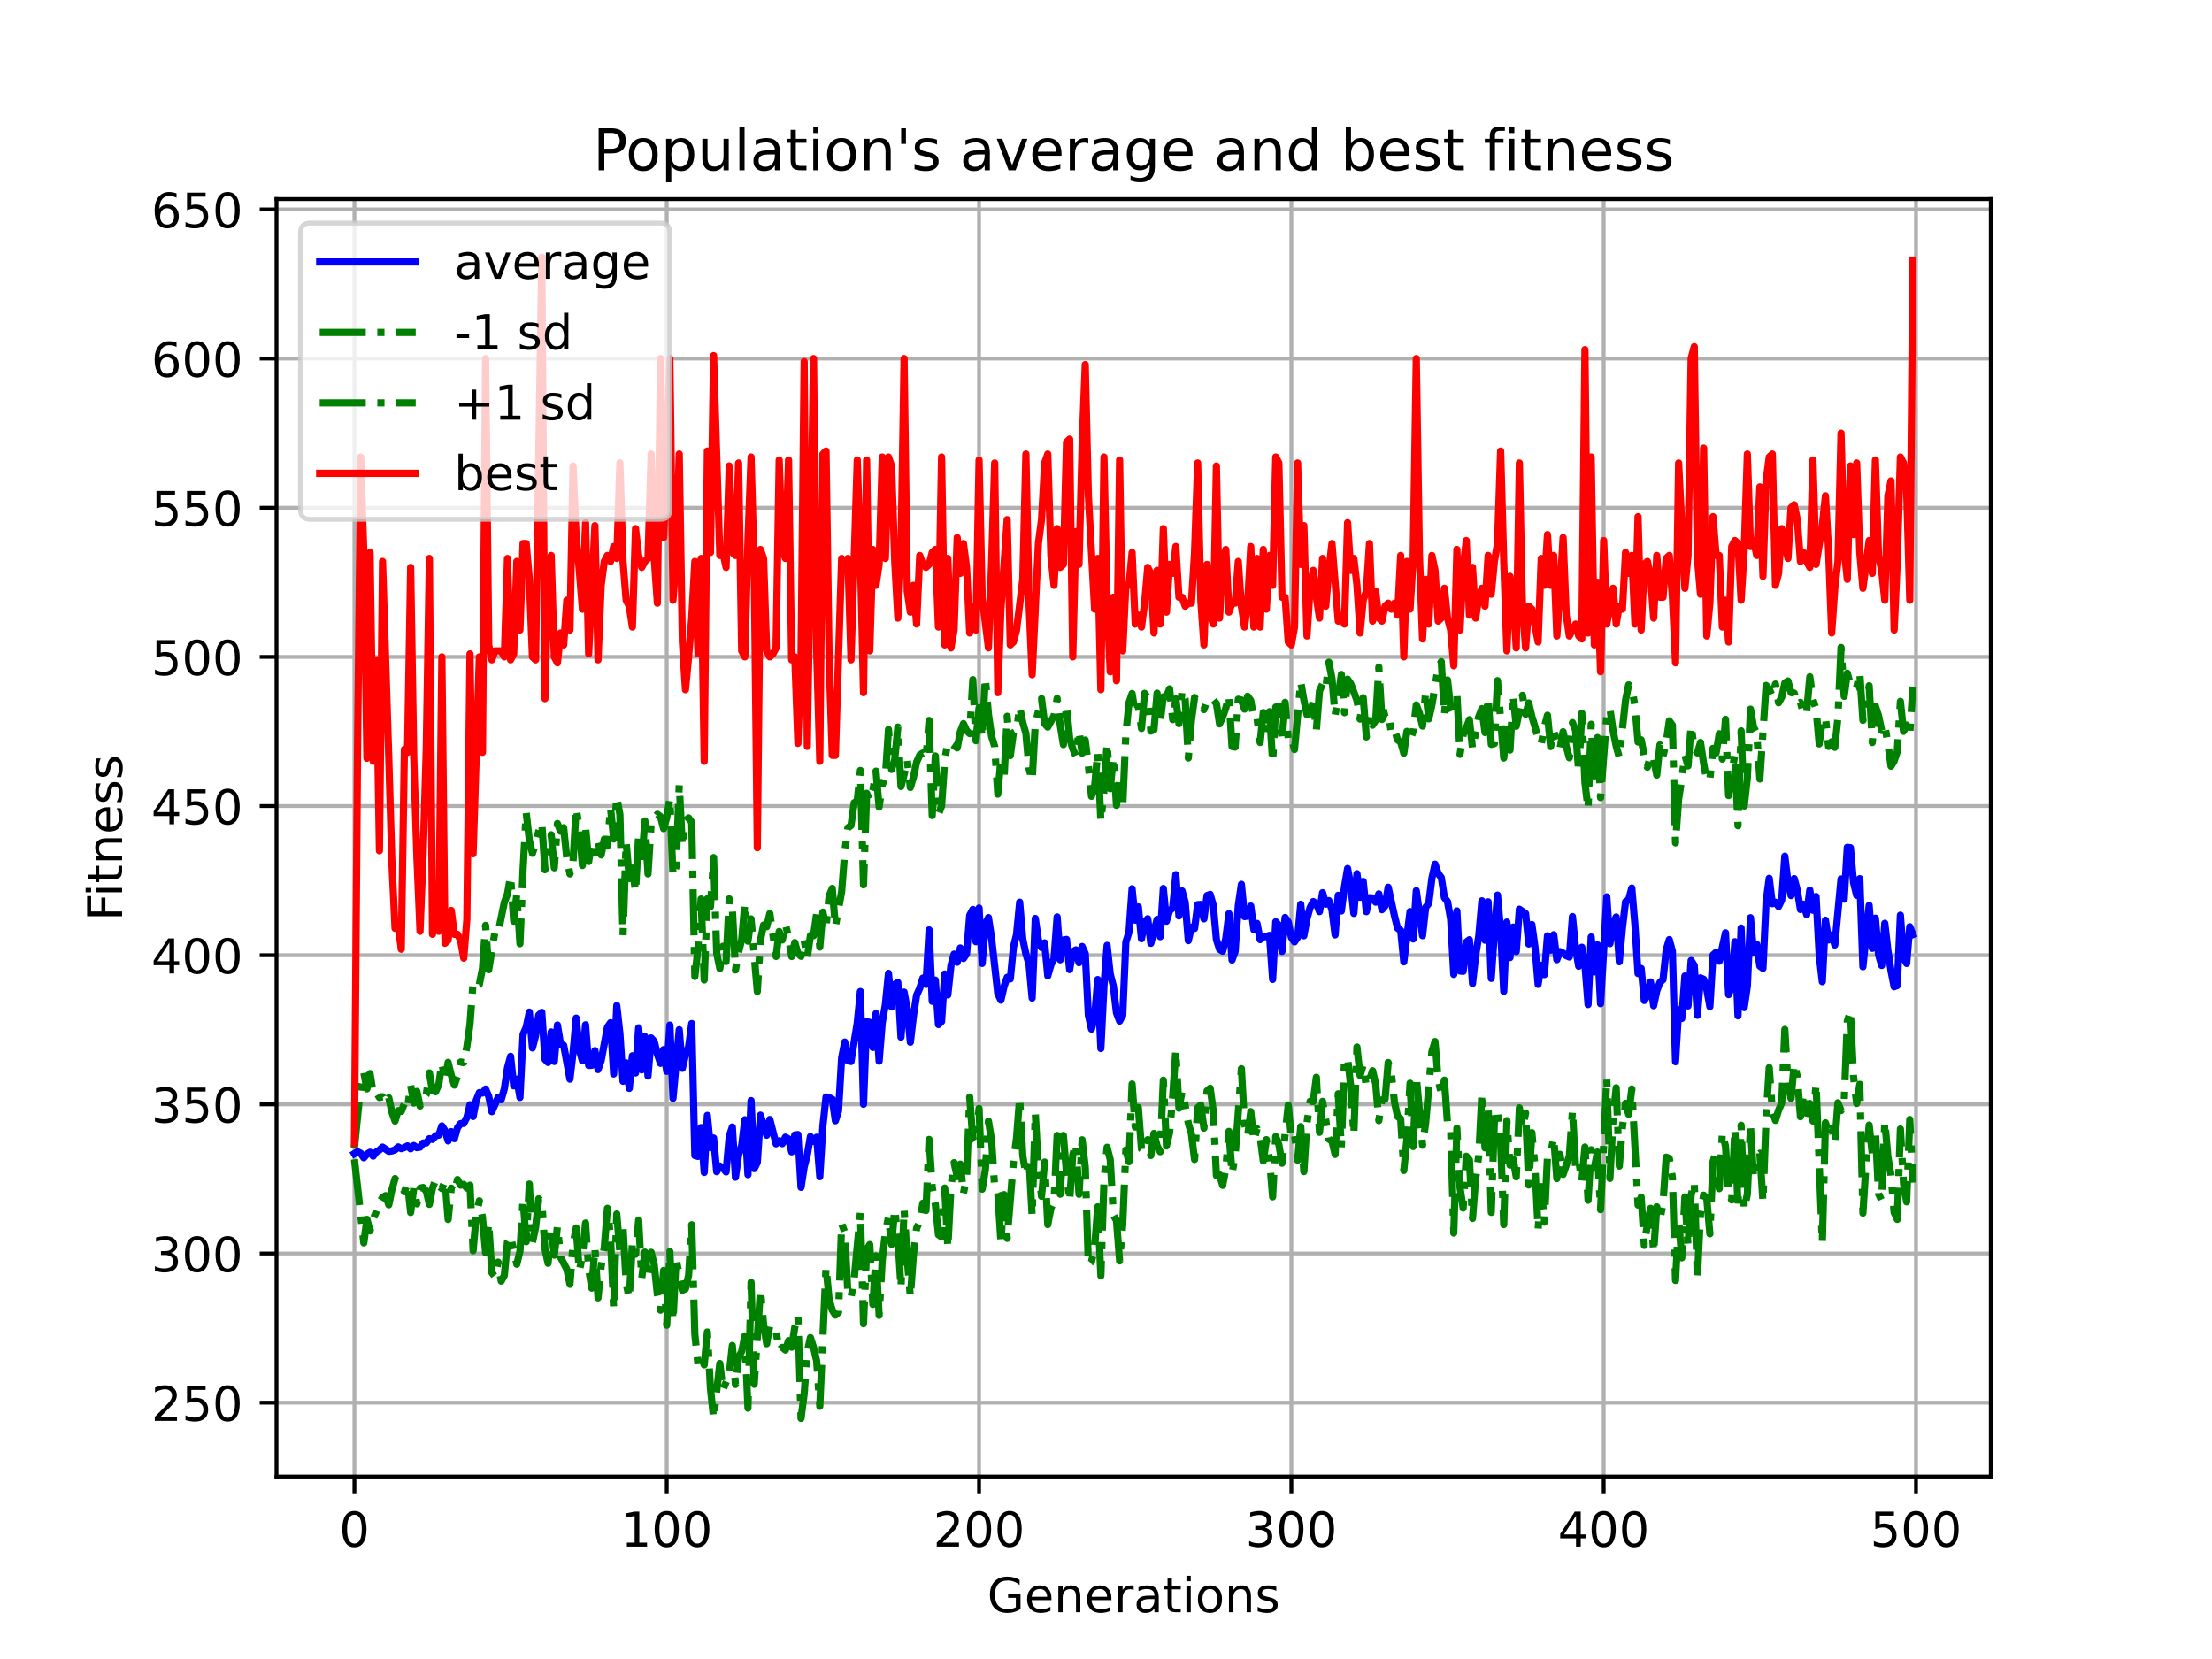<?xml version="1.0" encoding="utf-8" standalone="no"?>
<!DOCTYPE svg PUBLIC "-//W3C//DTD SVG 1.1//EN"
  "http://www.w3.org/Graphics/SVG/1.1/DTD/svg11.dtd">
<!-- Created with matplotlib (https://matplotlib.org/) -->
<svg height="345.6pt" version="1.1" viewBox="0 0 460.8 345.6" width="460.8pt" xmlns="http://www.w3.org/2000/svg" xmlns:xlink="http://www.w3.org/1999/xlink">
 <defs>
  <style type="text/css">*{stroke-linecap:butt;stroke-linejoin:round;}</style>
 </defs>
 <g id="figure_1">
  <g id="patch_1">
   <path d="M 0 345.6 
L 460.8 345.6 
L 460.8 0 
L 0 0 
z
" style="fill:#ffffff;"/>
  </g>
  <g id="axes_1">
   <g id="patch_2">
    <path d="M 57.6 307.584 
L 414.72 307.584 
L 414.72 41.472 
L 57.6 41.472 
z
" style="fill:#ffffff;"/>
   </g>
   <g id="matplotlib.axis_1">
    <g id="xtick_1">
     <g id="line2d_1">
      <path clip-path="url(#p2bc7381ee4)" d="M 73.833 307.584 
L 73.833 41.472 
" style="fill:none;stroke:#b0b0b0;stroke-linecap:square;stroke-width:0.8;"/>
     </g>
     <g id="line2d_2">
      <defs>
       <path d="M 0 0 
L 0 3.5 
" id="m009448d4b5" style="stroke:#000000;stroke-width:0.8;"/>
      </defs>
      <g>
       <use style="stroke:#000000;stroke-width:0.8;" x="73.833" xlink:href="#m009448d4b5" y="307.584"/>
      </g>
     </g>
     <g id="text_1">
      <!-- 0 -->
      <g transform="translate(70.651 322.182)scale(0.1 -0.1)">
       <defs>
        <path d="M 31.781 66.406 
Q 24.172 66.406 20.328 58.906 
Q 16.5 51.422 16.5 36.375 
Q 16.5 21.391 20.328 13.891 
Q 24.172 6.391 31.781 6.391 
Q 39.453 6.391 43.281 13.891 
Q 47.125 21.391 47.125 36.375 
Q 47.125 51.422 43.281 58.906 
Q 39.453 66.406 31.781 66.406 
z
M 31.781 74.219 
Q 44.047 74.219 50.516 64.516 
Q 56.984 54.828 56.984 36.375 
Q 56.984 17.969 50.516 8.266 
Q 44.047 -1.422 31.781 -1.422 
Q 19.531 -1.422 13.062 8.266 
Q 6.594 17.969 6.594 36.375 
Q 6.594 54.828 13.062 64.516 
Q 19.531 74.219 31.781 74.219 
z
" id="DejaVuSans-48"/>
       </defs>
       <use xlink:href="#DejaVuSans-48"/>
      </g>
     </g>
    </g>
    <g id="xtick_2">
     <g id="line2d_3">
      <path clip-path="url(#p2bc7381ee4)" d="M 138.894 307.584 
L 138.894 41.472 
" style="fill:none;stroke:#b0b0b0;stroke-linecap:square;stroke-width:0.8;"/>
     </g>
     <g id="line2d_4">
      <g>
       <use style="stroke:#000000;stroke-width:0.8;" x="138.894" xlink:href="#m009448d4b5" y="307.584"/>
      </g>
     </g>
     <g id="text_2">
      <!-- 100 -->
      <g transform="translate(129.35 322.182)scale(0.1 -0.1)">
       <defs>
        <path d="M 12.406 8.297 
L 28.516 8.297 
L 28.516 63.922 
L 10.984 60.406 
L 10.984 69.391 
L 28.422 72.906 
L 38.281 72.906 
L 38.281 8.297 
L 54.391 8.297 
L 54.391 0 
L 12.406 0 
z
" id="DejaVuSans-49"/>
       </defs>
       <use xlink:href="#DejaVuSans-49"/>
       <use x="63.623" xlink:href="#DejaVuSans-48"/>
       <use x="127.246" xlink:href="#DejaVuSans-48"/>
      </g>
     </g>
    </g>
    <g id="xtick_3">
     <g id="line2d_5">
      <path clip-path="url(#p2bc7381ee4)" d="M 203.955 307.584 
L 203.955 41.472 
" style="fill:none;stroke:#b0b0b0;stroke-linecap:square;stroke-width:0.8;"/>
     </g>
     <g id="line2d_6">
      <g>
       <use style="stroke:#000000;stroke-width:0.8;" x="203.955" xlink:href="#m009448d4b5" y="307.584"/>
      </g>
     </g>
     <g id="text_3">
      <!-- 200 -->
      <g transform="translate(194.411 322.182)scale(0.1 -0.1)">
       <defs>
        <path d="M 19.188 8.297 
L 53.609 8.297 
L 53.609 0 
L 7.328 0 
L 7.328 8.297 
Q 12.938 14.109 22.625 23.891 
Q 32.328 33.688 34.812 36.531 
Q 39.547 41.844 41.422 45.531 
Q 43.312 49.219 43.312 52.781 
Q 43.312 58.594 39.234 62.25 
Q 35.156 65.922 28.609 65.922 
Q 23.969 65.922 18.812 64.312 
Q 13.672 62.703 7.812 59.422 
L 7.812 69.391 
Q 13.766 71.781 18.938 73 
Q 24.125 74.219 28.422 74.219 
Q 39.75 74.219 46.484 68.547 
Q 53.219 62.891 53.219 53.422 
Q 53.219 48.922 51.531 44.891 
Q 49.859 40.875 45.406 35.406 
Q 44.188 33.984 37.641 27.219 
Q 31.109 20.453 19.188 8.297 
z
" id="DejaVuSans-50"/>
       </defs>
       <use xlink:href="#DejaVuSans-50"/>
       <use x="63.623" xlink:href="#DejaVuSans-48"/>
       <use x="127.246" xlink:href="#DejaVuSans-48"/>
      </g>
     </g>
    </g>
    <g id="xtick_4">
     <g id="line2d_7">
      <path clip-path="url(#p2bc7381ee4)" d="M 269.016 307.584 
L 269.016 41.472 
" style="fill:none;stroke:#b0b0b0;stroke-linecap:square;stroke-width:0.8;"/>
     </g>
     <g id="line2d_8">
      <g>
       <use style="stroke:#000000;stroke-width:0.8;" x="269.016" xlink:href="#m009448d4b5" y="307.584"/>
      </g>
     </g>
     <g id="text_4">
      <!-- 300 -->
      <g transform="translate(259.472 322.182)scale(0.1 -0.1)">
       <defs>
        <path d="M 40.578 39.312 
Q 47.656 37.797 51.625 33 
Q 55.609 28.219 55.609 21.188 
Q 55.609 10.406 48.188 4.484 
Q 40.766 -1.422 27.094 -1.422 
Q 22.516 -1.422 17.656 -0.516 
Q 12.797 0.391 7.625 2.203 
L 7.625 11.719 
Q 11.719 9.328 16.594 8.109 
Q 21.484 6.891 26.812 6.891 
Q 36.078 6.891 40.938 10.547 
Q 45.797 14.203 45.797 21.188 
Q 45.797 27.641 41.281 31.266 
Q 36.766 34.906 28.719 34.906 
L 20.219 34.906 
L 20.219 43.016 
L 29.109 43.016 
Q 36.375 43.016 40.234 45.922 
Q 44.094 48.828 44.094 54.297 
Q 44.094 59.906 40.109 62.906 
Q 36.141 65.922 28.719 65.922 
Q 24.656 65.922 20.016 65.031 
Q 15.375 64.156 9.812 62.312 
L 9.812 71.094 
Q 15.438 72.656 20.344 73.438 
Q 25.25 74.219 29.594 74.219 
Q 40.828 74.219 47.359 69.109 
Q 53.906 64.016 53.906 55.328 
Q 53.906 49.266 50.438 45.094 
Q 46.969 40.922 40.578 39.312 
z
" id="DejaVuSans-51"/>
       </defs>
       <use xlink:href="#DejaVuSans-51"/>
       <use x="63.623" xlink:href="#DejaVuSans-48"/>
       <use x="127.246" xlink:href="#DejaVuSans-48"/>
      </g>
     </g>
    </g>
    <g id="xtick_5">
     <g id="line2d_9">
      <path clip-path="url(#p2bc7381ee4)" d="M 334.077 307.584 
L 334.077 41.472 
" style="fill:none;stroke:#b0b0b0;stroke-linecap:square;stroke-width:0.8;"/>
     </g>
     <g id="line2d_10">
      <g>
       <use style="stroke:#000000;stroke-width:0.8;" x="334.077" xlink:href="#m009448d4b5" y="307.584"/>
      </g>
     </g>
     <g id="text_5">
      <!-- 400 -->
      <g transform="translate(324.533 322.182)scale(0.1 -0.1)">
       <defs>
        <path d="M 37.797 64.312 
L 12.891 25.391 
L 37.797 25.391 
z
M 35.203 72.906 
L 47.609 72.906 
L 47.609 25.391 
L 58.016 25.391 
L 58.016 17.188 
L 47.609 17.188 
L 47.609 0 
L 37.797 0 
L 37.797 17.188 
L 4.891 17.188 
L 4.891 26.703 
z
" id="DejaVuSans-52"/>
       </defs>
       <use xlink:href="#DejaVuSans-52"/>
       <use x="63.623" xlink:href="#DejaVuSans-48"/>
       <use x="127.246" xlink:href="#DejaVuSans-48"/>
      </g>
     </g>
    </g>
    <g id="xtick_6">
     <g id="line2d_11">
      <path clip-path="url(#p2bc7381ee4)" d="M 399.138 307.584 
L 399.138 41.472 
" style="fill:none;stroke:#b0b0b0;stroke-linecap:square;stroke-width:0.8;"/>
     </g>
     <g id="line2d_12">
      <g>
       <use style="stroke:#000000;stroke-width:0.8;" x="399.138" xlink:href="#m009448d4b5" y="307.584"/>
      </g>
     </g>
     <g id="text_6">
      <!-- 500 -->
      <g transform="translate(389.594 322.182)scale(0.1 -0.1)">
       <defs>
        <path d="M 10.797 72.906 
L 49.516 72.906 
L 49.516 64.594 
L 19.828 64.594 
L 19.828 46.734 
Q 21.969 47.469 24.109 47.828 
Q 26.266 48.188 28.422 48.188 
Q 40.625 48.188 47.75 41.5 
Q 54.891 34.812 54.891 23.391 
Q 54.891 11.625 47.562 5.094 
Q 40.234 -1.422 26.906 -1.422 
Q 22.312 -1.422 17.547 -0.641 
Q 12.797 0.141 7.719 1.703 
L 7.719 11.625 
Q 12.109 9.234 16.797 8.062 
Q 21.484 6.891 26.703 6.891 
Q 35.156 6.891 40.078 11.328 
Q 45.016 15.766 45.016 23.391 
Q 45.016 31 40.078 35.438 
Q 35.156 39.891 26.703 39.891 
Q 22.75 39.891 18.812 39.016 
Q 14.891 38.141 10.797 36.281 
z
" id="DejaVuSans-53"/>
       </defs>
       <use xlink:href="#DejaVuSans-53"/>
       <use x="63.623" xlink:href="#DejaVuSans-48"/>
       <use x="127.246" xlink:href="#DejaVuSans-48"/>
      </g>
     </g>
    </g>
    <g id="text_7">
     <!-- Generations -->
     <g transform="translate(205.662 335.861)scale(0.1 -0.1)">
      <defs>
       <path d="M 59.516 10.406 
L 59.516 29.984 
L 43.406 29.984 
L 43.406 38.094 
L 69.281 38.094 
L 69.281 6.781 
Q 63.578 2.734 56.688 0.656 
Q 49.812 -1.422 42 -1.422 
Q 24.906 -1.422 15.25 8.562 
Q 5.609 18.562 5.609 36.375 
Q 5.609 54.25 15.25 64.234 
Q 24.906 74.219 42 74.219 
Q 49.125 74.219 55.547 72.453 
Q 61.969 70.703 67.391 67.281 
L 67.391 56.781 
Q 61.922 61.422 55.766 63.766 
Q 49.609 66.109 42.828 66.109 
Q 29.438 66.109 22.719 58.641 
Q 16.016 51.172 16.016 36.375 
Q 16.016 21.625 22.719 14.156 
Q 29.438 6.688 42.828 6.688 
Q 48.047 6.688 52.141 7.594 
Q 56.25 8.5 59.516 10.406 
z
" id="DejaVuSans-71"/>
       <path d="M 56.203 29.594 
L 56.203 25.203 
L 14.891 25.203 
Q 15.484 15.922 20.484 11.062 
Q 25.484 6.203 34.422 6.203 
Q 39.594 6.203 44.453 7.469 
Q 49.312 8.734 54.109 11.281 
L 54.109 2.781 
Q 49.266 0.734 44.188 -0.344 
Q 39.109 -1.422 33.891 -1.422 
Q 20.797 -1.422 13.156 6.188 
Q 5.516 13.812 5.516 26.812 
Q 5.516 40.234 12.766 48.109 
Q 20.016 56 32.328 56 
Q 43.359 56 49.781 48.891 
Q 56.203 41.797 56.203 29.594 
z
M 47.219 32.234 
Q 47.125 39.594 43.094 43.984 
Q 39.062 48.391 32.422 48.391 
Q 24.906 48.391 20.391 44.141 
Q 15.875 39.891 15.188 32.172 
z
" id="DejaVuSans-101"/>
       <path d="M 54.891 33.016 
L 54.891 0 
L 45.906 0 
L 45.906 32.719 
Q 45.906 40.484 42.875 44.328 
Q 39.844 48.188 33.797 48.188 
Q 26.516 48.188 22.312 43.547 
Q 18.109 38.922 18.109 30.906 
L 18.109 0 
L 9.078 0 
L 9.078 54.688 
L 18.109 54.688 
L 18.109 46.188 
Q 21.344 51.125 25.703 53.562 
Q 30.078 56 35.797 56 
Q 45.219 56 50.047 50.172 
Q 54.891 44.344 54.891 33.016 
z
" id="DejaVuSans-110"/>
       <path d="M 41.109 46.297 
Q 39.594 47.172 37.812 47.578 
Q 36.031 48 33.891 48 
Q 26.266 48 22.188 43.047 
Q 18.109 38.094 18.109 28.812 
L 18.109 0 
L 9.078 0 
L 9.078 54.688 
L 18.109 54.688 
L 18.109 46.188 
Q 20.953 51.172 25.484 53.578 
Q 30.031 56 36.531 56 
Q 37.453 56 38.578 55.875 
Q 39.703 55.766 41.062 55.516 
z
" id="DejaVuSans-114"/>
       <path d="M 34.281 27.484 
Q 23.391 27.484 19.188 25 
Q 14.984 22.516 14.984 16.5 
Q 14.984 11.719 18.141 8.906 
Q 21.297 6.109 26.703 6.109 
Q 34.188 6.109 38.703 11.406 
Q 43.219 16.703 43.219 25.484 
L 43.219 27.484 
z
M 52.203 31.203 
L 52.203 0 
L 43.219 0 
L 43.219 8.297 
Q 40.141 3.328 35.547 0.953 
Q 30.953 -1.422 24.312 -1.422 
Q 15.922 -1.422 10.953 3.297 
Q 6 8.016 6 15.922 
Q 6 25.141 12.172 29.828 
Q 18.359 34.516 30.609 34.516 
L 43.219 34.516 
L 43.219 35.406 
Q 43.219 41.609 39.141 45 
Q 35.062 48.391 27.688 48.391 
Q 23 48.391 18.547 47.266 
Q 14.109 46.141 10.016 43.891 
L 10.016 52.203 
Q 14.938 54.109 19.578 55.047 
Q 24.219 56 28.609 56 
Q 40.484 56 46.344 49.844 
Q 52.203 43.703 52.203 31.203 
z
" id="DejaVuSans-97"/>
       <path d="M 18.312 70.219 
L 18.312 54.688 
L 36.812 54.688 
L 36.812 47.703 
L 18.312 47.703 
L 18.312 18.016 
Q 18.312 11.328 20.141 9.422 
Q 21.969 7.516 27.594 7.516 
L 36.812 7.516 
L 36.812 0 
L 27.594 0 
Q 17.188 0 13.234 3.875 
Q 9.281 7.766 9.281 18.016 
L 9.281 47.703 
L 2.688 47.703 
L 2.688 54.688 
L 9.281 54.688 
L 9.281 70.219 
z
" id="DejaVuSans-116"/>
       <path d="M 9.422 54.688 
L 18.406 54.688 
L 18.406 0 
L 9.422 0 
z
M 9.422 75.984 
L 18.406 75.984 
L 18.406 64.594 
L 9.422 64.594 
z
" id="DejaVuSans-105"/>
       <path d="M 30.609 48.391 
Q 23.391 48.391 19.188 42.75 
Q 14.984 37.109 14.984 27.297 
Q 14.984 17.484 19.156 11.844 
Q 23.344 6.203 30.609 6.203 
Q 37.797 6.203 41.984 11.859 
Q 46.188 17.531 46.188 27.297 
Q 46.188 37.016 41.984 42.703 
Q 37.797 48.391 30.609 48.391 
z
M 30.609 56 
Q 42.328 56 49.016 48.375 
Q 55.719 40.766 55.719 27.297 
Q 55.719 13.875 49.016 6.219 
Q 42.328 -1.422 30.609 -1.422 
Q 18.844 -1.422 12.172 6.219 
Q 5.516 13.875 5.516 27.297 
Q 5.516 40.766 12.172 48.375 
Q 18.844 56 30.609 56 
z
" id="DejaVuSans-111"/>
       <path d="M 44.281 53.078 
L 44.281 44.578 
Q 40.484 46.531 36.375 47.5 
Q 32.281 48.484 27.875 48.484 
Q 21.188 48.484 17.844 46.438 
Q 14.5 44.391 14.5 40.281 
Q 14.5 37.156 16.891 35.375 
Q 19.281 33.594 26.516 31.984 
L 29.594 31.297 
Q 39.156 29.25 43.188 25.516 
Q 47.219 21.781 47.219 15.094 
Q 47.219 7.469 41.188 3.016 
Q 35.156 -1.422 24.609 -1.422 
Q 20.219 -1.422 15.453 -0.562 
Q 10.688 0.297 5.422 2 
L 5.422 11.281 
Q 10.406 8.688 15.234 7.391 
Q 20.062 6.109 24.812 6.109 
Q 31.156 6.109 34.562 8.281 
Q 37.984 10.453 37.984 14.406 
Q 37.984 18.062 35.516 20.016 
Q 33.062 21.969 24.703 23.781 
L 21.578 24.516 
Q 13.234 26.266 9.516 29.906 
Q 5.812 33.547 5.812 39.891 
Q 5.812 47.609 11.281 51.797 
Q 16.75 56 26.812 56 
Q 31.781 56 36.172 55.266 
Q 40.578 54.547 44.281 53.078 
z
" id="DejaVuSans-115"/>
      </defs>
      <use xlink:href="#DejaVuSans-71"/>
      <use x="77.49" xlink:href="#DejaVuSans-101"/>
      <use x="139.014" xlink:href="#DejaVuSans-110"/>
      <use x="202.393" xlink:href="#DejaVuSans-101"/>
      <use x="263.916" xlink:href="#DejaVuSans-114"/>
      <use x="305.029" xlink:href="#DejaVuSans-97"/>
      <use x="366.309" xlink:href="#DejaVuSans-116"/>
      <use x="405.518" xlink:href="#DejaVuSans-105"/>
      <use x="433.301" xlink:href="#DejaVuSans-111"/>
      <use x="494.482" xlink:href="#DejaVuSans-110"/>
      <use x="557.861" xlink:href="#DejaVuSans-115"/>
     </g>
    </g>
   </g>
   <g id="matplotlib.axis_2">
    <g id="ytick_1">
     <g id="line2d_13">
      <path clip-path="url(#p2bc7381ee4)" d="M 57.6 292.199 
L 414.72 292.199 
" style="fill:none;stroke:#b0b0b0;stroke-linecap:square;stroke-width:0.8;"/>
     </g>
     <g id="line2d_14">
      <defs>
       <path d="M 0 0 
L -3.5 0 
" id="md9fd681ab2" style="stroke:#000000;stroke-width:0.8;"/>
      </defs>
      <g>
       <use style="stroke:#000000;stroke-width:0.8;" x="57.6" xlink:href="#md9fd681ab2" y="292.199"/>
      </g>
     </g>
     <g id="text_8">
      <!-- 250 -->
      <g transform="translate(31.512 295.998)scale(0.1 -0.1)">
       <use xlink:href="#DejaVuSans-50"/>
       <use x="63.623" xlink:href="#DejaVuSans-53"/>
       <use x="127.246" xlink:href="#DejaVuSans-48"/>
      </g>
     </g>
    </g>
    <g id="ytick_2">
     <g id="line2d_15">
      <path clip-path="url(#p2bc7381ee4)" d="M 57.6 261.127 
L 414.72 261.127 
" style="fill:none;stroke:#b0b0b0;stroke-linecap:square;stroke-width:0.8;"/>
     </g>
     <g id="line2d_16">
      <g>
       <use style="stroke:#000000;stroke-width:0.8;" x="57.6" xlink:href="#md9fd681ab2" y="261.127"/>
      </g>
     </g>
     <g id="text_9">
      <!-- 300 -->
      <g transform="translate(31.512 264.926)scale(0.1 -0.1)">
       <use xlink:href="#DejaVuSans-51"/>
       <use x="63.623" xlink:href="#DejaVuSans-48"/>
       <use x="127.246" xlink:href="#DejaVuSans-48"/>
      </g>
     </g>
    </g>
    <g id="ytick_3">
     <g id="line2d_17">
      <path clip-path="url(#p2bc7381ee4)" d="M 57.6 230.055 
L 414.72 230.055 
" style="fill:none;stroke:#b0b0b0;stroke-linecap:square;stroke-width:0.8;"/>
     </g>
     <g id="line2d_18">
      <g>
       <use style="stroke:#000000;stroke-width:0.8;" x="57.6" xlink:href="#md9fd681ab2" y="230.055"/>
      </g>
     </g>
     <g id="text_10">
      <!-- 350 -->
      <g transform="translate(31.512 233.855)scale(0.1 -0.1)">
       <use xlink:href="#DejaVuSans-51"/>
       <use x="63.623" xlink:href="#DejaVuSans-53"/>
       <use x="127.246" xlink:href="#DejaVuSans-48"/>
      </g>
     </g>
    </g>
    <g id="ytick_4">
     <g id="line2d_19">
      <path clip-path="url(#p2bc7381ee4)" d="M 57.6 198.984 
L 414.72 198.984 
" style="fill:none;stroke:#b0b0b0;stroke-linecap:square;stroke-width:0.8;"/>
     </g>
     <g id="line2d_20">
      <g>
       <use style="stroke:#000000;stroke-width:0.8;" x="57.6" xlink:href="#md9fd681ab2" y="198.984"/>
      </g>
     </g>
     <g id="text_11">
      <!-- 400 -->
      <g transform="translate(31.512 202.783)scale(0.1 -0.1)">
       <use xlink:href="#DejaVuSans-52"/>
       <use x="63.623" xlink:href="#DejaVuSans-48"/>
       <use x="127.246" xlink:href="#DejaVuSans-48"/>
      </g>
     </g>
    </g>
    <g id="ytick_5">
     <g id="line2d_21">
      <path clip-path="url(#p2bc7381ee4)" d="M 57.6 167.912 
L 414.72 167.912 
" style="fill:none;stroke:#b0b0b0;stroke-linecap:square;stroke-width:0.8;"/>
     </g>
     <g id="line2d_22">
      <g>
       <use style="stroke:#000000;stroke-width:0.8;" x="57.6" xlink:href="#md9fd681ab2" y="167.912"/>
      </g>
     </g>
     <g id="text_12">
      <!-- 450 -->
      <g transform="translate(31.512 171.711)scale(0.1 -0.1)">
       <use xlink:href="#DejaVuSans-52"/>
       <use x="63.623" xlink:href="#DejaVuSans-53"/>
       <use x="127.246" xlink:href="#DejaVuSans-48"/>
      </g>
     </g>
    </g>
    <g id="ytick_6">
     <g id="line2d_23">
      <path clip-path="url(#p2bc7381ee4)" d="M 57.6 136.84 
L 414.72 136.84 
" style="fill:none;stroke:#b0b0b0;stroke-linecap:square;stroke-width:0.8;"/>
     </g>
     <g id="line2d_24">
      <g>
       <use style="stroke:#000000;stroke-width:0.8;" x="57.6" xlink:href="#md9fd681ab2" y="136.84"/>
      </g>
     </g>
     <g id="text_13">
      <!-- 500 -->
      <g transform="translate(31.512 140.639)scale(0.1 -0.1)">
       <use xlink:href="#DejaVuSans-53"/>
       <use x="63.623" xlink:href="#DejaVuSans-48"/>
       <use x="127.246" xlink:href="#DejaVuSans-48"/>
      </g>
     </g>
    </g>
    <g id="ytick_7">
     <g id="line2d_25">
      <path clip-path="url(#p2bc7381ee4)" d="M 57.6 105.768 
L 414.72 105.768 
" style="fill:none;stroke:#b0b0b0;stroke-linecap:square;stroke-width:0.8;"/>
     </g>
     <g id="line2d_26">
      <g>
       <use style="stroke:#000000;stroke-width:0.8;" x="57.6" xlink:href="#md9fd681ab2" y="105.768"/>
      </g>
     </g>
     <g id="text_14">
      <!-- 550 -->
      <g transform="translate(31.512 109.568)scale(0.1 -0.1)">
       <use xlink:href="#DejaVuSans-53"/>
       <use x="63.623" xlink:href="#DejaVuSans-53"/>
       <use x="127.246" xlink:href="#DejaVuSans-48"/>
      </g>
     </g>
    </g>
    <g id="ytick_8">
     <g id="line2d_27">
      <path clip-path="url(#p2bc7381ee4)" d="M 57.6 74.697 
L 414.72 74.697 
" style="fill:none;stroke:#b0b0b0;stroke-linecap:square;stroke-width:0.8;"/>
     </g>
     <g id="line2d_28">
      <g>
       <use style="stroke:#000000;stroke-width:0.8;" x="57.6" xlink:href="#md9fd681ab2" y="74.697"/>
      </g>
     </g>
     <g id="text_15">
      <!-- 600 -->
      <g transform="translate(31.512 78.496)scale(0.1 -0.1)">
       <defs>
        <path d="M 33.016 40.375 
Q 26.375 40.375 22.484 35.828 
Q 18.609 31.297 18.609 23.391 
Q 18.609 15.531 22.484 10.953 
Q 26.375 6.391 33.016 6.391 
Q 39.656 6.391 43.531 10.953 
Q 47.406 15.531 47.406 23.391 
Q 47.406 31.297 43.531 35.828 
Q 39.656 40.375 33.016 40.375 
z
M 52.594 71.297 
L 52.594 62.312 
Q 48.875 64.062 45.094 64.984 
Q 41.312 65.922 37.594 65.922 
Q 27.828 65.922 22.672 59.328 
Q 17.531 52.734 16.797 39.406 
Q 19.672 43.656 24.016 45.922 
Q 28.375 48.188 33.594 48.188 
Q 44.578 48.188 50.953 41.516 
Q 57.328 34.859 57.328 23.391 
Q 57.328 12.156 50.688 5.359 
Q 44.047 -1.422 33.016 -1.422 
Q 20.359 -1.422 13.672 8.266 
Q 6.984 17.969 6.984 36.375 
Q 6.984 53.656 15.188 63.938 
Q 23.391 74.219 37.203 74.219 
Q 40.922 74.219 44.703 73.484 
Q 48.484 72.75 52.594 71.297 
z
" id="DejaVuSans-54"/>
       </defs>
       <use xlink:href="#DejaVuSans-54"/>
       <use x="63.623" xlink:href="#DejaVuSans-48"/>
       <use x="127.246" xlink:href="#DejaVuSans-48"/>
      </g>
     </g>
    </g>
    <g id="ytick_9">
     <g id="line2d_29">
      <path clip-path="url(#p2bc7381ee4)" d="M 57.6 43.625 
L 414.72 43.625 
" style="fill:none;stroke:#b0b0b0;stroke-linecap:square;stroke-width:0.8;"/>
     </g>
     <g id="line2d_30">
      <g>
       <use style="stroke:#000000;stroke-width:0.8;" x="57.6" xlink:href="#md9fd681ab2" y="43.625"/>
      </g>
     </g>
     <g id="text_16">
      <!-- 650 -->
      <g transform="translate(31.512 47.424)scale(0.1 -0.1)">
       <use xlink:href="#DejaVuSans-54"/>
       <use x="63.623" xlink:href="#DejaVuSans-53"/>
       <use x="127.246" xlink:href="#DejaVuSans-48"/>
      </g>
     </g>
    </g>
    <g id="text_17">
     <!-- Fitness -->
     <g transform="translate(25.433 191.845)rotate(-90)scale(0.1 -0.1)">
      <defs>
       <path d="M 9.812 72.906 
L 51.703 72.906 
L 51.703 64.594 
L 19.672 64.594 
L 19.672 43.109 
L 48.578 43.109 
L 48.578 34.812 
L 19.672 34.812 
L 19.672 0 
L 9.812 0 
z
" id="DejaVuSans-70"/>
      </defs>
      <use xlink:href="#DejaVuSans-70"/>
      <use x="50.27" xlink:href="#DejaVuSans-105"/>
      <use x="78.053" xlink:href="#DejaVuSans-116"/>
      <use x="117.262" xlink:href="#DejaVuSans-110"/>
      <use x="180.641" xlink:href="#DejaVuSans-101"/>
      <use x="242.164" xlink:href="#DejaVuSans-115"/>
      <use x="294.264" xlink:href="#DejaVuSans-115"/>
     </g>
    </g>
   </g>
   <g id="line2d_31">
    <path clip-path="url(#p2bc7381ee4)" d="M 73.833 240.321 
L 74.483 239.922 
L 75.134 240.241 
L 75.785 241.186 
L 76.435 240.424 
L 77.086 240.034 
L 77.736 240.841 
L 78.387 239.982 
L 79.038 239.576 
L 79.688 238.956 
L 80.989 239.846 
L 81.64 239.756 
L 82.291 239.529 
L 82.941 238.92 
L 83.592 239.287 
L 84.242 239.061 
L 84.893 238.705 
L 85.544 239.318 
L 86.194 238.63 
L 86.845 239.075 
L 87.496 238.965 
L 88.146 238.102 
L 88.797 238.099 
L 89.447 237.203 
L 90.098 237.356 
L 90.749 236.605 
L 91.399 236.47 
L 92.05 234.545 
L 92.7 235.525 
L 93.351 237.672 
L 94.002 235.744 
L 94.652 237.204 
L 95.303 234.924 
L 95.953 234.061 
L 96.604 234.032 
L 97.255 232.768 
L 97.905 230.134 
L 98.556 232.581 
L 99.207 229.214 
L 99.857 227.61 
L 100.508 227.708 
L 101.158 226.875 
L 101.809 228.4 
L 102.46 231.574 
L 103.761 228.632 
L 104.411 229.097 
L 105.062 226.817 
L 105.713 222.469 
L 106.363 220.05 
L 107.014 226.207 
L 107.664 224.804 
L 108.315 228.626 
L 108.966 215.481 
L 109.616 213.973 
L 110.267 210.844 
L 110.918 218.302 
L 111.568 215.762 
L 112.219 211.471 
L 112.869 210.894 
L 113.52 220.67 
L 114.171 221.334 
L 114.821 214.977 
L 115.472 221.127 
L 116.122 213.529 
L 116.773 217.533 
L 117.424 217.763 
L 118.725 224.807 
L 119.375 219.325 
L 120.026 212.092 
L 120.677 218.676 
L 121.327 221.002 
L 121.978 213.492 
L 122.629 221.952 
L 123.279 221.913 
L 123.93 218.863 
L 124.58 222.812 
L 125.231 220.935 
L 126.532 213.979 
L 127.183 213.049 
L 127.833 223.731 
L 128.484 209.468 
L 129.135 215.299 
L 129.785 225.249 
L 130.436 221.412 
L 131.086 226.733 
L 131.737 219.94 
L 132.388 223.527 
L 133.038 214.114 
L 133.689 222.878 
L 134.339 215.924 
L 134.99 224.164 
L 135.641 216.228 
L 136.291 216.949 
L 136.942 219.635 
L 137.593 221.515 
L 138.243 218.646 
L 138.894 223.182 
L 139.544 213.543 
L 140.195 228.806 
L 141.496 214.507 
L 142.147 222.549 
L 142.797 219.737 
L 143.448 218.041 
L 144.099 213.221 
L 144.749 240.713 
L 145.4 240.899 
L 146.05 234.89 
L 146.701 244.242 
L 147.352 232.353 
L 148.002 239.047 
L 148.653 237.071 
L 149.304 244.084 
L 149.954 242.907 
L 150.605 243.339 
L 151.255 244.135 
L 151.906 236.783 
L 152.557 234.769 
L 153.207 245.24 
L 153.858 240.576 
L 154.508 238.611 
L 155.159 233.263 
L 155.81 244.706 
L 156.46 229.279 
L 157.111 243.447 
L 157.761 242.155 
L 158.412 232.303 
L 159.713 236.485 
L 160.364 233.206 
L 161.665 238.278 
L 162.316 237.644 
L 162.966 238.247 
L 163.617 236.879 
L 164.268 237.27 
L 164.918 239.949 
L 165.569 236.425 
L 166.219 236.351 
L 166.87 247.344 
L 167.521 243.118 
L 168.171 240.57 
L 168.822 236.762 
L 169.472 237.792 
L 170.123 236.904 
L 170.774 245.125 
L 171.424 234.542 
L 172.075 228.523 
L 172.725 228.657 
L 173.376 228.994 
L 174.027 233.479 
L 174.677 231.429 
L 175.328 220.342 
L 175.979 217.074 
L 176.629 220.976 
L 177.28 221.132 
L 178.581 213.082 
L 179.232 206.553 
L 179.882 230.043 
L 180.533 212.817 
L 181.183 212.978 
L 181.834 218.199 
L 182.485 211.133 
L 183.135 221.066 
L 183.786 213.032 
L 184.436 209.297 
L 185.087 202.762 
L 185.738 209.759 
L 186.388 205.061 
L 187.039 204.673 
L 187.69 216.061 
L 188.34 206.671 
L 188.991 210.243 
L 189.641 217.116 
L 190.292 211.572 
L 190.943 207.321 
L 191.593 205.875 
L 192.244 203.756 
L 192.894 205.075 
L 193.545 193.72 
L 194.196 208.597 
L 194.846 204.179 
L 195.497 213.427 
L 196.147 212.798 
L 196.798 202.905 
L 197.449 207.255 
L 198.099 201.115 
L 198.75 198.754 
L 199.401 200.456 
L 200.051 197.477 
L 200.702 199.673 
L 201.352 198.719 
L 202.003 190.681 
L 202.654 189.459 
L 203.304 196.175 
L 203.955 189.155 
L 204.605 200.696 
L 205.256 192.501 
L 205.907 191.149 
L 206.557 195.418 
L 207.858 207.007 
L 208.509 208.354 
L 209.16 205.509 
L 209.81 203.595 
L 210.461 203.924 
L 211.112 197.329 
L 211.762 194.677 
L 212.413 187.941 
L 213.063 195.643 
L 213.714 198.723 
L 214.365 200.842 
L 215.015 207.926 
L 215.666 191.334 
L 216.316 195.839 
L 216.967 197.38 
L 217.618 196.416 
L 218.268 203.29 
L 218.919 201.036 
L 219.569 199.717 
L 220.22 191.011 
L 220.871 199.941 
L 221.521 195.827 
L 222.172 195.696 
L 222.822 201.984 
L 223.473 198.269 
L 224.124 197.871 
L 224.774 200.547 
L 225.425 197.169 
L 226.076 198.626 
L 226.726 211.487 
L 227.377 214.377 
L 228.027 211.798 
L 228.678 204.061 
L 229.329 218.422 
L 229.979 205.328 
L 230.63 196.933 
L 231.28 202.926 
L 231.931 205.418 
L 232.582 211.006 
L 233.232 212.711 
L 233.883 211.506 
L 234.533 196.249 
L 235.184 194.192 
L 235.835 185.144 
L 236.485 191.682 
L 237.136 188.929 
L 237.787 195.56 
L 238.437 192.148 
L 239.088 191.39 
L 239.738 196.504 
L 241.04 191.539 
L 241.69 195.126 
L 242.341 185.088 
L 242.991 191.908 
L 243.642 189.724 
L 244.293 189.165 
L 244.943 182.205 
L 245.594 190.806 
L 246.244 185.598 
L 246.895 187.961 
L 247.546 195.951 
L 248.196 193.146 
L 248.847 193.421 
L 249.498 188.45 
L 250.148 188.413 
L 250.799 191.416 
L 251.449 186.567 
L 252.1 186.319 
L 252.751 188.614 
L 253.401 195.721 
L 254.052 197.759 
L 254.702 198.157 
L 255.353 195.522 
L 256.004 190.327 
L 256.654 199.987 
L 257.305 198.196 
L 257.955 188.665 
L 258.606 184.225 
L 259.257 190.942 
L 259.907 190.843 
L 260.558 188.751 
L 261.208 193.692 
L 261.859 192.365 
L 262.51 195.734 
L 263.16 195.143 
L 263.811 195.106 
L 264.462 194.847 
L 265.112 204.029 
L 265.763 192.025 
L 266.413 192.769 
L 267.064 198.192 
L 267.715 191.124 
L 268.365 192.056 
L 269.016 195.291 
L 269.666 196.212 
L 270.317 195.279 
L 270.968 188.37 
L 271.618 194.938 
L 272.269 191.383 
L 272.919 189.059 
L 273.57 187.81 
L 274.221 188.269 
L 274.871 189.908 
L 275.522 185.965 
L 276.173 188.356 
L 276.823 187.611 
L 277.474 189.524 
L 278.124 194.758 
L 278.775 186.511 
L 279.426 189.775 
L 280.076 184.759 
L 280.727 180.931 
L 281.377 184.343 
L 282.028 190.277 
L 282.679 182.004 
L 283.329 186.924 
L 283.98 183.618 
L 284.63 189.917 
L 285.281 187.009 
L 285.932 187.062 
L 286.582 187.938 
L 287.233 186.212 
L 287.884 189.505 
L 288.534 188.727 
L 289.185 184.833 
L 290.486 190.762 
L 291.137 193.354 
L 291.787 193.815 
L 292.438 200.373 
L 293.739 189.896 
L 294.39 195.602 
L 295.04 185.547 
L 296.341 194.918 
L 296.992 189.023 
L 297.643 188.192 
L 298.293 182.962 
L 298.944 180.027 
L 299.595 181.956 
L 300.245 182.808 
L 300.896 186.982 
L 301.546 187.841 
L 302.197 191.502 
L 302.848 203.001 
L 303.498 189.763 
L 304.149 202.279 
L 304.799 202.349 
L 305.45 196.262 
L 306.101 195.765 
L 306.751 204.887 
L 307.402 199.033 
L 308.052 194.998 
L 308.703 187.656 
L 309.354 195.864 
L 310.004 187.867 
L 310.655 203.818 
L 311.305 194.23 
L 311.956 186.468 
L 312.607 193.908 
L 313.257 206.515 
L 313.908 192.08 
L 314.559 199.482 
L 315.209 193.13 
L 315.86 198.227 
L 316.51 189.404 
L 317.812 190.327 
L 318.462 196.647 
L 319.113 192.601 
L 319.763 197.3 
L 320.414 205.06 
L 321.065 201.074 
L 321.715 203.026 
L 322.366 194.944 
L 323.016 197.933 
L 323.667 194.721 
L 324.318 199.922 
L 324.968 198.232 
L 325.619 198.544 
L 326.27 199.083 
L 326.92 199.356 
L 327.571 190.936 
L 328.221 197.596 
L 328.872 201.287 
L 329.523 197.326 
L 330.173 200.997 
L 330.824 209.268 
L 331.474 195.193 
L 332.125 202.464 
L 332.776 196.818 
L 333.426 209.088 
L 334.727 186.828 
L 335.378 196.579 
L 336.029 192.631 
L 336.679 191.023 
L 337.33 200.345 
L 337.981 193.292 
L 338.631 187.86 
L 339.282 187.394 
L 339.932 184.995 
L 340.583 192.645 
L 341.234 202.805 
L 341.884 201.749 
L 342.535 208.423 
L 343.185 207.382 
L 343.836 204.552 
L 344.487 209.51 
L 345.137 206.435 
L 345.788 204.657 
L 346.438 204.071 
L 347.089 197.895 
L 347.74 195.736 
L 348.39 198.159 
L 349.041 221.172 
L 349.691 210.345 
L 350.342 212.169 
L 350.993 203.321 
L 351.643 209.554 
L 352.294 200.088 
L 352.945 201.121 
L 353.595 211.511 
L 354.246 203.705 
L 354.896 203.999 
L 355.547 206.094 
L 356.198 209.702 
L 356.848 198.953 
L 357.499 198.362 
L 358.149 200.233 
L 359.451 194.32 
L 360.101 207.194 
L 360.752 205.506 
L 361.402 196.178 
L 362.053 211.615 
L 362.704 193.323 
L 363.354 209.896 
L 364.005 205.403 
L 364.656 191.178 
L 365.306 198.455 
L 365.957 196.719 
L 366.607 201.254 
L 367.258 201.724 
L 367.909 187.841 
L 368.559 182.968 
L 369.21 188.256 
L 369.86 187.95 
L 370.511 188.84 
L 371.162 187.503 
L 371.812 178.363 
L 372.463 183.798 
L 373.113 186.567 
L 373.764 183.036 
L 374.415 185.46 
L 375.065 189.471 
L 375.716 188.376 
L 376.367 190.544 
L 377.017 185.431 
L 377.668 189.625 
L 378.318 186.758 
L 378.969 198.953 
L 379.62 204.502 
L 380.27 191.694 
L 380.921 195.807 
L 381.571 194.797 
L 382.222 196.856 
L 383.523 183.113 
L 384.174 187.308 
L 384.824 176.511 
L 385.475 176.593 
L 386.126 183.864 
L 386.776 186.524 
L 387.427 183.042 
L 388.078 201.393 
L 389.379 188.606 
L 390.029 197.552 
L 390.68 191.27 
L 391.331 198.883 
L 391.981 201.124 
L 392.632 192.345 
L 393.282 197.956 
L 393.933 202.235 
L 394.584 205.556 
L 395.234 205.304 
L 395.885 190.648 
L 396.535 199.436 
L 397.186 200.704 
L 397.837 193.055 
L 398.487 194.702 
L 398.487 194.702 
" style="fill:none;stroke:#0000ff;stroke-linecap:square;stroke-width:1.5;"/>
   </g>
   <g id="line2d_32">
    <path clip-path="url(#p2bc7381ee4)" d="M 73.833 241.509 
L 75.785 258.923 
L 76.435 254.011 
L 77.086 256.422 
L 77.736 253.959 
L 78.387 252.396 
L 79.038 250.512 
L 79.688 249.439 
L 80.339 249.07 
L 80.989 250.991 
L 81.64 247.824 
L 82.291 245.525 
L 82.941 246.478 
L 83.592 247.049 
L 84.242 248.255 
L 84.893 246.532 
L 85.544 252.586 
L 86.194 247.48 
L 86.845 250.783 
L 87.496 247.523 
L 88.146 247.376 
L 88.797 248.149 
L 89.447 250.896 
L 90.098 247.503 
L 90.749 245.771 
L 91.399 246.995 
L 92.05 247.609 
L 92.7 245.992 
L 93.351 254.043 
L 94.002 247.515 
L 94.652 248.362 
L 95.303 245.718 
L 95.953 246.889 
L 96.604 246.721 
L 97.255 247.495 
L 97.905 246.89 
L 98.556 260.556 
L 99.207 253.162 
L 99.857 250.15 
L 100.508 253.667 
L 101.158 260.974 
L 101.809 254.782 
L 102.46 265.113 
L 103.11 265.98 
L 103.761 262.924 
L 104.411 266.88 
L 105.062 265.672 
L 105.713 258.705 
L 106.363 257.544 
L 107.664 263.365 
L 108.315 260.665 
L 108.966 249.809 
L 109.616 258.684 
L 110.267 246.66 
L 110.918 258.841 
L 111.568 255.717 
L 112.219 249.738 
L 112.869 250.292 
L 113.52 260.157 
L 114.171 263.166 
L 114.821 256.056 
L 115.472 261.473 
L 116.122 255.507 
L 116.773 261.905 
L 118.074 264.401 
L 118.725 267.554 
L 119.375 259.149 
L 120.026 255.802 
L 120.677 264.787 
L 121.327 261.698 
L 121.978 254.777 
L 122.629 264.427 
L 123.279 268.348 
L 123.93 260.014 
L 124.58 270.371 
L 125.231 263.769 
L 125.882 259.86 
L 126.532 251.716 
L 127.183 257.809 
L 127.833 272.682 
L 128.484 252.892 
L 129.135 260.931 
L 129.785 255.622 
L 130.436 267.372 
L 131.086 270.445 
L 131.737 259.04 
L 132.388 261.291 
L 133.038 254.146 
L 133.689 266.31 
L 134.339 260.832 
L 134.99 266.268 
L 135.641 260.877 
L 136.291 263.465 
L 136.942 269.655 
L 137.593 272.928 
L 138.243 264.661 
L 138.894 276.064 
L 139.544 260.71 
L 140.195 275.109 
L 140.846 262.328 
L 142.147 268.807 
L 142.797 268.494 
L 143.448 265.698 
L 144.099 255.141 
L 144.749 278 
L 145.4 284.221 
L 146.05 282.506 
L 146.701 284.331 
L 147.352 277.478 
L 148.002 289.22 
L 148.653 295.488 
L 149.954 284.041 
L 150.605 289.55 
L 151.906 286.319 
L 152.557 280.277 
L 153.207 288.414 
L 153.858 282.794 
L 154.508 281.5 
L 155.159 278.292 
L 155.81 293.347 
L 156.46 267.136 
L 157.111 288.376 
L 158.412 268.735 
L 159.063 275.838 
L 159.713 279.924 
L 160.364 276.122 
L 161.015 276.971 
L 161.665 277.32 
L 162.316 281.242 
L 162.966 280.679 
L 163.617 281.236 
L 164.268 279.276 
L 164.918 280.647 
L 165.569 276.503 
L 166.219 274.122 
L 166.87 295.476 
L 167.521 290.359 
L 168.171 281.637 
L 168.822 278.647 
L 169.472 280.668 
L 170.123 283.502 
L 170.774 292.962 
L 172.075 264.006 
L 172.725 270.709 
L 173.376 272.925 
L 174.027 273.958 
L 174.677 273.391 
L 175.328 254.936 
L 175.979 256.697 
L 176.629 269.51 
L 177.28 270.294 
L 177.93 266.555 
L 179.232 252.606 
L 179.882 275.754 
L 180.533 260.377 
L 181.183 259.26 
L 181.834 271.746 
L 182.485 261.619 
L 183.135 274.015 
L 183.786 262.559 
L 184.436 256.73 
L 185.087 253.564 
L 185.738 259.228 
L 186.388 251.916 
L 187.039 257.888 
L 187.69 268.267 
L 188.34 251.953 
L 188.991 262.179 
L 189.641 270.181 
L 190.292 261.274 
L 190.943 255.867 
L 191.593 254.455 
L 192.244 250.648 
L 192.894 252.179 
L 193.545 237.363 
L 194.196 247.287 
L 194.846 250.881 
L 195.497 257.21 
L 196.147 257.677 
L 196.798 247.49 
L 197.449 259.861 
L 198.099 247.336 
L 198.75 242.2 
L 199.401 245.115 
L 200.051 242.51 
L 200.702 248.601 
L 201.352 245.252 
L 202.003 228.537 
L 202.654 237.34 
L 203.304 238.046 
L 203.955 230.9 
L 204.605 247.725 
L 205.256 243.794 
L 205.907 233.548 
L 206.557 237.448 
L 207.208 247.318 
L 207.858 248.571 
L 208.509 258.662 
L 209.16 248.858 
L 209.81 257.974 
L 211.112 242.038 
L 211.762 237.071 
L 212.413 228.632 
L 213.063 240.768 
L 213.714 244.659 
L 214.365 241.581 
L 215.015 253.293 
L 215.666 231.843 
L 216.316 243.408 
L 216.967 249.217 
L 217.618 242.074 
L 218.268 255.108 
L 218.919 251.706 
L 219.569 250.316 
L 220.22 236.525 
L 220.871 248.778 
L 221.521 236.533 
L 222.172 244.432 
L 222.822 250.233 
L 223.473 240.552 
L 224.124 238.248 
L 224.774 248.798 
L 225.425 237.443 
L 226.076 243.084 
L 226.726 263.456 
L 227.377 262.871 
L 228.027 259.847 
L 228.678 251.4 
L 229.329 265.774 
L 229.979 245.928 
L 230.63 238.992 
L 231.28 241.555 
L 231.931 253.107 
L 232.582 254.252 
L 233.232 262.674 
L 233.883 255.068 
L 234.533 239.572 
L 235.184 241.999 
L 235.835 225.818 
L 236.485 234.779 
L 237.136 230.716 
L 237.787 239.359 
L 238.437 239.867 
L 239.088 237.407 
L 239.738 240.708 
L 240.389 236.109 
L 241.04 238.681 
L 241.69 239.923 
L 242.341 225.022 
L 242.991 238.722 
L 243.642 235.954 
L 244.293 228.416 
L 244.943 218.815 
L 245.594 230.86 
L 246.244 227.376 
L 246.895 230.258 
L 247.546 233.993 
L 248.196 236.207 
L 248.847 241.544 
L 249.498 230.77 
L 250.148 230.193 
L 250.799 235.01 
L 251.449 227.252 
L 252.1 226.7 
L 252.751 231.457 
L 253.401 244.883 
L 254.052 244.728 
L 254.702 246.929 
L 255.353 243.514 
L 256.004 235.69 
L 256.654 244.464 
L 257.305 240.757 
L 258.606 222.629 
L 259.257 234.162 
L 259.907 236.647 
L 260.558 231.564 
L 261.208 237.661 
L 261.859 235.132 
L 262.51 236.792 
L 263.16 241.845 
L 263.811 237.406 
L 264.462 241.44 
L 265.112 249.33 
L 265.763 236.757 
L 266.413 238.458 
L 267.064 242.317 
L 268.365 230.183 
L 269.016 237.027 
L 269.666 236.279 
L 270.317 241.694 
L 270.968 234.693 
L 271.618 244.073 
L 272.269 233.876 
L 272.919 229.421 
L 273.57 229.466 
L 274.221 224.419 
L 274.871 235.88 
L 275.522 229.439 
L 276.823 237.283 
L 277.474 237.721 
L 278.124 240.49 
L 278.775 227.855 
L 279.426 239.054 
L 280.076 221.051 
L 280.727 220.38 
L 281.377 226.271 
L 282.028 236.34 
L 282.679 218.11 
L 283.329 224.048 
L 283.98 221.89 
L 284.63 226.316 
L 285.281 225.036 
L 285.932 223.053 
L 286.582 225.811 
L 287.233 233.45 
L 287.884 229.134 
L 288.534 228.972 
L 289.185 221.344 
L 289.835 223.54 
L 290.486 229.557 
L 291.137 232.577 
L 291.787 233.053 
L 292.438 243.834 
L 293.088 237.207 
L 293.739 225.648 
L 294.39 238.849 
L 295.04 224.244 
L 296.341 238.571 
L 296.992 233.948 
L 298.293 219.073 
L 298.944 216.974 
L 299.595 224.84 
L 300.245 227.778 
L 300.896 225.013 
L 301.546 234.032 
L 302.197 235.393 
L 302.848 256.871 
L 303.498 235.019 
L 304.149 247.409 
L 304.799 251.664 
L 305.45 240.872 
L 306.101 241.613 
L 306.751 253.826 
L 307.402 245.506 
L 308.052 240.719 
L 308.703 227.687 
L 309.354 239.123 
L 310.004 230.361 
L 310.655 252.567 
L 311.305 233.551 
L 311.956 231.146 
L 312.607 237.962 
L 313.257 255.112 
L 313.908 233.442 
L 314.559 242.706 
L 315.209 241.435 
L 315.86 245.164 
L 316.51 230.781 
L 317.161 234.91 
L 317.812 231.865 
L 318.462 246.853 
L 319.113 235.949 
L 319.763 243.211 
L 320.414 256.14 
L 321.065 247.196 
L 321.715 254.595 
L 322.366 240.894 
L 323.016 240.332 
L 323.667 237.016 
L 324.318 245.518 
L 324.968 240.459 
L 325.619 244.654 
L 326.92 240.849 
L 327.571 231.344 
L 328.221 243.074 
L 328.872 241.709 
L 329.523 246.08 
L 330.173 238.94 
L 330.824 250.033 
L 331.474 239.513 
L 332.125 243.282 
L 332.776 239.986 
L 333.426 252.011 
L 334.727 224.614 
L 335.378 245.492 
L 336.029 233.072 
L 336.679 226.605 
L 337.33 242.916 
L 337.981 234.775 
L 338.631 229.854 
L 339.282 232.123 
L 339.932 226.85 
L 341.234 251.029 
L 341.884 249.38 
L 342.535 259.44 
L 343.185 254.942 
L 343.836 251.724 
L 344.487 260.842 
L 345.137 251.4 
L 345.788 254.139 
L 346.438 250.645 
L 347.089 241.053 
L 347.74 241.304 
L 348.39 245.257 
L 349.041 266.749 
L 349.691 254.267 
L 350.342 262.032 
L 350.993 249.341 
L 351.643 259.556 
L 352.294 248.977 
L 352.945 246.297 
L 353.595 266.168 
L 354.246 252.752 
L 354.896 248.971 
L 355.547 249.628 
L 356.198 257.029 
L 356.848 242.013 
L 357.499 239.882 
L 358.149 247.615 
L 358.8 235.973 
L 359.451 238.801 
L 360.101 248.659 
L 360.752 249.979 
L 361.402 235.196 
L 362.053 251.22 
L 362.704 234.404 
L 363.354 251.885 
L 364.005 248.763 
L 364.656 234.626 
L 365.306 245.428 
L 365.957 240.724 
L 366.607 240.228 
L 367.258 250.286 
L 367.909 232.898 
L 368.559 222.396 
L 369.21 231.462 
L 369.86 233.405 
L 370.511 231.276 
L 371.162 229.77 
L 371.812 214.448 
L 372.463 225.744 
L 373.113 228.852 
L 373.764 221.685 
L 374.415 224.246 
L 375.065 232.63 
L 375.716 227.849 
L 376.367 232.893 
L 377.017 229.881 
L 377.668 233.525 
L 378.318 225.832 
L 379.62 258.874 
L 380.27 233.886 
L 380.921 236.12 
L 381.571 235.074 
L 382.222 238.023 
L 382.873 229.73 
L 383.523 231.346 
L 384.174 229.561 
L 384.824 212.794 
L 385.475 210.588 
L 386.126 224.291 
L 386.776 229.877 
L 387.427 225.884 
L 388.078 252.719 
L 388.728 242.288 
L 389.379 234.368 
L 390.029 240.426 
L 390.68 235.449 
L 391.331 248.688 
L 391.981 250.07 
L 392.632 233.667 
L 393.282 240.943 
L 393.933 244.847 
L 394.584 252.569 
L 395.234 254.022 
L 395.885 235.188 
L 396.535 246.518 
L 397.186 250.363 
L 397.837 233.2 
L 398.487 246.366 
L 398.487 246.366 
" style="fill:none;stroke:#008000;stroke-dasharray:9.6,2.4,1.5,2.4;stroke-dashoffset:0;stroke-width:1.5;"/>
   </g>
   <g id="line2d_33">
    <path clip-path="url(#p2bc7381ee4)" d="M 73.833 239.134 
L 75.134 226.203 
L 75.785 223.449 
L 76.435 226.838 
L 77.086 223.645 
L 77.736 227.724 
L 78.387 227.569 
L 79.038 228.64 
L 79.688 228.473 
L 80.339 229.681 
L 80.989 228.7 
L 81.64 231.688 
L 82.291 233.534 
L 82.941 231.362 
L 83.592 231.525 
L 84.242 229.867 
L 84.893 230.877 
L 85.544 226.051 
L 86.194 229.779 
L 86.845 227.367 
L 87.496 230.406 
L 88.146 228.828 
L 88.797 228.049 
L 89.447 223.51 
L 90.098 227.209 
L 90.749 227.439 
L 91.399 225.945 
L 92.05 221.481 
L 92.7 225.057 
L 93.351 221.302 
L 94.002 223.974 
L 94.652 226.046 
L 95.303 224.13 
L 95.953 221.232 
L 96.604 221.342 
L 97.255 218.041 
L 97.905 213.379 
L 98.556 204.607 
L 99.207 205.265 
L 99.857 205.07 
L 100.508 201.748 
L 101.158 192.776 
L 101.809 202.018 
L 103.11 194.13 
L 103.761 194.341 
L 105.062 187.962 
L 105.713 186.233 
L 106.363 182.556 
L 107.014 191.903 
L 107.664 186.244 
L 108.315 196.587 
L 108.966 181.152 
L 109.616 169.262 
L 110.267 175.027 
L 110.918 177.763 
L 111.568 175.808 
L 112.219 173.204 
L 112.869 171.495 
L 113.52 181.182 
L 114.171 179.502 
L 114.821 173.897 
L 115.472 180.781 
L 116.122 171.55 
L 116.773 173.161 
L 117.424 172.433 
L 118.074 178.792 
L 118.725 182.06 
L 119.375 179.501 
L 120.026 168.383 
L 120.677 172.565 
L 121.327 180.305 
L 121.978 172.206 
L 122.629 179.477 
L 123.279 175.479 
L 123.93 177.713 
L 124.58 175.252 
L 125.231 178.1 
L 125.882 174.828 
L 126.532 176.241 
L 127.183 168.289 
L 127.833 174.781 
L 128.484 166.044 
L 129.135 169.667 
L 129.785 194.876 
L 130.436 175.452 
L 131.086 183.021 
L 131.737 180.84 
L 132.388 185.763 
L 133.038 174.082 
L 133.689 179.446 
L 134.339 171.016 
L 134.99 182.06 
L 135.641 171.579 
L 136.291 170.432 
L 136.942 169.615 
L 137.593 170.102 
L 138.243 172.63 
L 138.894 170.3 
L 139.544 166.375 
L 140.195 182.503 
L 140.846 180.559 
L 141.496 163.501 
L 142.147 176.291 
L 142.797 170.98 
L 143.448 170.384 
L 144.099 171.301 
L 144.749 203.426 
L 145.4 197.578 
L 146.05 187.274 
L 146.701 204.152 
L 147.352 187.228 
L 148.002 188.875 
L 148.653 178.655 
L 149.304 198.554 
L 149.954 201.772 
L 150.605 197.128 
L 151.255 200.308 
L 151.906 187.247 
L 152.557 189.262 
L 153.207 202.066 
L 153.858 198.359 
L 154.508 195.722 
L 155.159 188.234 
L 155.81 196.065 
L 156.46 191.421 
L 157.761 206.548 
L 158.412 195.87 
L 159.063 192.693 
L 159.713 193.046 
L 160.364 190.289 
L 161.665 199.236 
L 162.316 194.046 
L 162.966 195.815 
L 163.617 192.521 
L 164.268 195.264 
L 164.918 199.251 
L 165.569 196.348 
L 166.219 198.58 
L 166.87 199.212 
L 167.521 195.877 
L 168.171 199.503 
L 168.822 194.877 
L 169.472 194.917 
L 170.123 190.305 
L 170.774 197.288 
L 171.424 190.014 
L 172.075 193.041 
L 172.725 186.605 
L 173.376 185.064 
L 174.027 193.001 
L 175.328 185.748 
L 175.979 177.451 
L 176.629 172.443 
L 177.28 171.969 
L 177.93 167.242 
L 178.581 166.812 
L 179.232 160.5 
L 179.882 184.332 
L 180.533 165.256 
L 181.183 166.697 
L 181.834 164.652 
L 182.485 160.647 
L 183.135 168.118 
L 183.786 163.505 
L 184.436 161.864 
L 185.087 151.96 
L 185.738 160.29 
L 186.388 158.206 
L 187.039 151.458 
L 187.69 163.854 
L 188.34 161.389 
L 188.991 158.308 
L 189.641 164.051 
L 190.292 161.871 
L 190.943 158.774 
L 191.593 157.296 
L 192.244 156.864 
L 192.894 157.971 
L 193.545 150.077 
L 194.196 169.907 
L 194.846 157.477 
L 195.497 169.644 
L 196.147 167.919 
L 196.798 158.319 
L 197.449 154.649 
L 198.099 154.894 
L 199.401 155.798 
L 200.051 152.444 
L 200.702 150.746 
L 201.352 152.186 
L 202.003 152.825 
L 202.654 141.578 
L 203.304 154.304 
L 203.955 147.411 
L 204.605 153.666 
L 205.256 141.208 
L 205.907 148.75 
L 206.557 153.388 
L 207.208 155.485 
L 207.858 165.442 
L 208.509 158.047 
L 209.16 162.16 
L 209.81 149.215 
L 210.461 157.41 
L 211.112 152.619 
L 211.762 152.283 
L 212.413 147.25 
L 213.063 150.517 
L 213.714 152.787 
L 214.365 160.102 
L 215.015 162.559 
L 215.666 150.824 
L 216.967 145.544 
L 217.618 150.759 
L 218.268 151.472 
L 219.569 149.118 
L 220.22 145.496 
L 220.871 151.103 
L 221.521 155.121 
L 222.172 146.96 
L 222.822 153.735 
L 223.473 155.986 
L 224.124 157.495 
L 224.774 152.295 
L 225.425 156.895 
L 226.076 154.167 
L 226.726 159.518 
L 227.377 165.882 
L 228.027 163.748 
L 228.678 156.722 
L 229.329 171.07 
L 229.979 164.729 
L 230.63 154.874 
L 231.28 164.297 
L 231.931 157.729 
L 232.582 167.76 
L 233.232 162.748 
L 233.883 167.943 
L 234.533 152.926 
L 235.184 146.386 
L 235.835 144.47 
L 236.485 148.585 
L 237.136 147.142 
L 237.787 151.76 
L 238.437 144.429 
L 239.088 145.373 
L 239.738 152.3 
L 240.389 152.026 
L 241.04 144.397 
L 241.69 150.329 
L 242.341 145.155 
L 242.991 145.093 
L 243.642 143.494 
L 244.293 149.914 
L 244.943 145.595 
L 245.594 150.751 
L 246.244 143.82 
L 246.895 145.664 
L 247.546 157.909 
L 248.196 150.085 
L 248.847 145.299 
L 249.498 146.13 
L 250.148 146.632 
L 250.799 147.821 
L 251.449 145.882 
L 252.1 145.937 
L 252.751 145.771 
L 253.401 146.559 
L 254.052 150.791 
L 254.702 149.385 
L 255.353 147.53 
L 256.004 144.963 
L 256.654 155.509 
L 257.305 155.636 
L 257.955 145.654 
L 258.606 145.82 
L 259.257 147.723 
L 259.907 145.038 
L 260.558 145.939 
L 261.208 149.723 
L 261.859 149.599 
L 262.51 154.675 
L 263.16 148.441 
L 263.811 152.805 
L 264.462 148.254 
L 265.112 158.727 
L 265.763 147.293 
L 266.413 147.081 
L 267.064 154.066 
L 267.715 146.306 
L 268.365 153.93 
L 269.016 153.555 
L 269.666 156.144 
L 270.968 142.046 
L 271.618 145.804 
L 272.269 148.89 
L 272.919 148.697 
L 273.57 146.155 
L 274.221 152.118 
L 274.871 143.936 
L 275.522 142.49 
L 276.173 143.577 
L 276.823 137.94 
L 277.474 141.327 
L 278.124 149.025 
L 278.775 145.168 
L 279.426 140.496 
L 280.076 148.467 
L 280.727 141.481 
L 281.377 142.415 
L 282.679 145.898 
L 283.329 149.801 
L 283.98 145.347 
L 284.63 153.518 
L 285.281 148.981 
L 285.932 151.071 
L 286.582 150.064 
L 287.233 138.973 
L 287.884 149.876 
L 288.534 148.482 
L 289.185 148.322 
L 289.835 152.575 
L 290.486 151.967 
L 291.137 154.131 
L 291.787 154.577 
L 292.438 156.912 
L 293.088 152.361 
L 293.739 154.144 
L 294.39 152.355 
L 295.04 146.849 
L 295.691 148.558 
L 296.341 151.264 
L 296.992 144.098 
L 297.643 149.762 
L 298.293 146.852 
L 299.595 139.073 
L 300.245 137.838 
L 300.896 148.95 
L 301.546 141.649 
L 302.197 147.61 
L 302.848 149.131 
L 303.498 144.507 
L 304.149 157.149 
L 304.799 153.035 
L 305.45 151.651 
L 306.101 149.917 
L 306.751 155.948 
L 308.052 149.276 
L 308.703 147.626 
L 309.354 152.605 
L 310.004 145.372 
L 310.655 155.07 
L 311.305 154.908 
L 311.956 141.79 
L 313.257 157.917 
L 313.908 150.718 
L 314.559 156.257 
L 315.209 144.824 
L 315.86 151.29 
L 317.161 144.853 
L 317.812 148.789 
L 318.462 146.442 
L 319.113 149.254 
L 319.763 151.388 
L 320.414 153.979 
L 321.065 154.952 
L 321.715 151.457 
L 322.366 148.995 
L 323.016 155.534 
L 323.667 152.426 
L 324.968 156.004 
L 325.619 152.434 
L 326.27 155.46 
L 326.92 157.864 
L 327.571 150.528 
L 328.221 152.119 
L 328.872 160.865 
L 329.523 148.573 
L 330.173 163.055 
L 330.824 168.503 
L 331.474 150.873 
L 332.125 161.645 
L 332.776 153.65 
L 333.426 166.165 
L 334.727 149.043 
L 335.378 147.666 
L 336.029 152.19 
L 336.679 155.442 
L 337.33 157.773 
L 338.631 145.866 
L 339.282 142.665 
L 339.932 143.14 
L 340.583 147.104 
L 341.234 154.582 
L 341.884 154.118 
L 342.535 157.406 
L 343.185 159.823 
L 343.836 157.379 
L 344.487 158.177 
L 345.137 161.469 
L 345.788 155.174 
L 346.438 157.496 
L 347.089 154.736 
L 347.74 150.169 
L 348.39 151.061 
L 349.041 175.596 
L 349.691 166.424 
L 350.342 162.306 
L 350.993 157.301 
L 351.643 159.553 
L 352.294 151.2 
L 352.945 155.946 
L 353.595 156.853 
L 354.246 154.659 
L 354.896 159.026 
L 355.547 162.561 
L 356.198 162.374 
L 356.848 155.892 
L 357.499 156.843 
L 358.149 152.85 
L 358.8 158.141 
L 359.451 149.838 
L 360.101 165.73 
L 360.752 161.032 
L 361.402 157.159 
L 362.053 172.01 
L 362.704 152.242 
L 363.354 167.907 
L 364.005 162.043 
L 364.656 147.73 
L 365.306 151.483 
L 365.957 152.715 
L 366.607 162.28 
L 367.909 142.784 
L 368.559 143.54 
L 369.21 145.05 
L 369.86 142.495 
L 370.511 146.403 
L 371.162 145.236 
L 371.812 142.279 
L 372.463 141.853 
L 373.113 144.283 
L 373.764 144.386 
L 374.415 146.673 
L 375.065 146.313 
L 375.716 148.902 
L 376.367 148.194 
L 377.017 140.982 
L 377.668 145.724 
L 378.318 147.684 
L 378.969 154.971 
L 379.62 150.13 
L 380.27 149.502 
L 380.921 155.495 
L 381.571 154.519 
L 382.222 155.688 
L 382.873 149.496 
L 383.523 134.88 
L 384.174 145.056 
L 384.824 140.227 
L 385.475 142.599 
L 386.126 143.437 
L 386.776 143.171 
L 387.427 140.2 
L 388.078 150.067 
L 388.728 148.045 
L 389.379 142.843 
L 390.029 154.679 
L 390.68 147.091 
L 391.331 149.079 
L 391.981 152.178 
L 392.632 151.022 
L 393.282 154.969 
L 393.933 159.623 
L 394.584 158.543 
L 395.234 156.586 
L 395.885 146.107 
L 396.535 152.353 
L 397.186 151.045 
L 397.837 152.91 
L 398.487 143.038 
L 398.487 143.038 
" style="fill:none;stroke:#008000;stroke-dasharray:9.6,2.4,1.5,2.4;stroke-dashoffset:0;stroke-width:1.5;"/>
   </g>
   <g id="line2d_34">
    <path clip-path="url(#p2bc7381ee4)" d="M 73.833 238.134 
L 74.483 156.105 
L 75.134 95.204 
L 75.785 115.09 
L 76.435 157.969 
L 77.086 115.09 
L 77.736 158.59 
L 78.387 137.462 
L 79.038 177.233 
L 79.688 116.954 
L 80.989 157.969 
L 81.64 179.719 
L 82.291 193.391 
L 82.941 192.769 
L 83.592 197.741 
L 84.242 156.105 
L 84.893 156.726 
L 85.544 118.197 
L 86.194 157.969 
L 86.845 178.476 
L 87.496 194.012 
L 88.146 177.855 
L 88.797 156.105 
L 89.447 116.333 
L 90.098 194.634 
L 90.749 189.041 
L 91.399 194.012 
L 92.05 136.84 
L 92.7 196.498 
L 93.351 195.876 
L 94.002 189.662 
L 94.652 194.634 
L 95.303 194.634 
L 95.953 195.876 
L 96.604 199.605 
L 97.255 191.526 
L 97.905 136.219 
L 98.556 177.855 
L 99.857 136.84 
L 100.508 156.726 
L 101.158 74.697 
L 101.809 134.354 
L 102.46 137.462 
L 103.11 135.597 
L 104.411 135.597 
L 105.062 136.84 
L 105.713 116.333 
L 106.363 137.462 
L 107.014 136.219 
L 107.664 116.954 
L 108.315 131.247 
L 108.966 113.226 
L 109.616 113.226 
L 110.267 120.683 
L 110.918 136.84 
L 111.568 137.462 
L 112.869 53.568 
L 113.52 145.54 
L 114.171 121.304 
L 114.821 115.711 
L 115.472 136.84 
L 116.122 138.083 
L 116.773 131.869 
L 117.424 134.354 
L 118.074 125.033 
L 118.725 131.247 
L 119.375 97.068 
L 120.026 111.983 
L 120.677 118.819 
L 121.327 126.897 
L 121.978 108.876 
L 122.629 136.219 
L 123.93 109.497 
L 124.58 137.462 
L 125.231 121.926 
L 125.882 116.954 
L 126.532 115.711 
L 127.183 116.954 
L 127.833 113.847 
L 128.484 116.333 
L 129.135 96.447 
L 129.785 116.954 
L 130.436 125.033 
L 131.086 126.276 
L 131.737 130.626 
L 132.388 110.119 
L 133.038 115.711 
L 133.689 118.197 
L 134.339 116.954 
L 134.99 116.333 
L 135.641 94.583 
L 136.291 116.333 
L 136.942 125.654 
L 137.593 74.697 
L 138.243 111.983 
L 138.894 97.068 
L 139.544 74.697 
L 140.195 125.033 
L 140.846 116.333 
L 141.496 94.583 
L 142.147 133.733 
L 142.797 143.676 
L 143.448 136.84 
L 144.099 128.762 
L 144.749 116.954 
L 145.4 136.219 
L 146.05 116.333 
L 146.701 158.59 
L 147.352 93.961 
L 148.002 115.09 
L 148.653 74.075 
L 149.954 115.711 
L 150.605 115.09 
L 151.255 118.197 
L 151.906 97.068 
L 152.557 115.09 
L 153.207 115.711 
L 153.858 96.447 
L 154.508 135.597 
L 155.159 136.84 
L 155.81 112.604 
L 156.46 95.204 
L 157.111 118.197 
L 157.761 176.612 
L 158.412 114.469 
L 159.063 116.333 
L 159.713 135.597 
L 160.364 136.84 
L 161.015 136.219 
L 161.665 134.976 
L 162.316 95.826 
L 162.966 114.469 
L 163.617 116.333 
L 164.268 95.826 
L 164.918 137.462 
L 165.569 136.84 
L 166.219 154.862 
L 166.87 136.84 
L 167.521 75.318 
L 168.171 155.483 
L 169.472 74.697 
L 170.123 135.597 
L 170.774 158.59 
L 171.424 94.583 
L 172.075 93.961 
L 172.725 137.462 
L 173.376 157.348 
L 174.027 157.348 
L 175.328 116.333 
L 175.979 117.576 
L 176.629 116.333 
L 177.28 137.462 
L 178.581 95.826 
L 179.232 115.711 
L 179.882 144.297 
L 180.533 95.826 
L 181.183 135.597 
L 181.834 114.469 
L 182.485 121.926 
L 183.135 117.576 
L 183.786 95.204 
L 184.436 116.333 
L 185.087 95.204 
L 185.738 97.068 
L 186.388 116.954 
L 187.039 128.762 
L 187.69 115.09 
L 188.34 74.697 
L 188.991 123.169 
L 189.641 127.519 
L 190.292 121.926 
L 190.943 130.004 
L 191.593 115.711 
L 192.244 117.576 
L 192.894 118.197 
L 193.545 117.576 
L 194.196 115.09 
L 194.846 114.469 
L 195.497 130.626 
L 196.147 95.204 
L 196.798 134.354 
L 197.449 116.333 
L 198.099 134.976 
L 198.75 131.247 
L 199.401 111.983 
L 200.051 119.44 
L 200.702 113.226 
L 201.352 118.197 
L 202.003 131.869 
L 202.654 126.276 
L 203.304 131.247 
L 203.955 95.826 
L 204.605 124.412 
L 205.907 134.976 
L 206.557 117.576 
L 207.208 96.447 
L 207.858 144.297 
L 208.509 126.897 
L 209.81 108.254 
L 210.461 134.354 
L 211.112 133.733 
L 211.762 131.247 
L 213.063 120.683 
L 213.714 94.583 
L 214.365 125.654 
L 215.015 140.569 
L 216.316 113.226 
L 216.967 108.254 
L 217.618 96.447 
L 218.268 94.583 
L 218.919 115.711 
L 219.569 121.926 
L 220.22 110.119 
L 220.871 118.197 
L 221.521 117.576 
L 222.172 92.097 
L 222.822 91.475 
L 223.473 136.84 
L 224.124 110.74 
L 224.774 117.576 
L 225.425 92.718 
L 226.076 75.94 
L 226.726 103.283 
L 228.027 126.897 
L 228.678 116.333 
L 229.329 143.676 
L 229.979 95.204 
L 230.63 125.654 
L 231.28 139.947 
L 231.931 124.412 
L 232.582 141.812 
L 233.232 95.826 
L 233.883 135.597 
L 234.533 121.926 
L 235.184 121.926 
L 235.835 115.09 
L 236.485 130.004 
L 237.136 128.14 
L 237.787 130.626 
L 238.437 125.654 
L 239.088 118.197 
L 239.738 119.44 
L 240.389 131.869 
L 241.04 118.819 
L 241.69 130.004 
L 242.341 110.119 
L 242.991 127.519 
L 243.642 117.576 
L 244.293 119.44 
L 244.943 113.847 
L 245.594 124.412 
L 246.244 124.412 
L 246.895 126.276 
L 247.546 125.654 
L 248.196 125.654 
L 248.847 115.09 
L 249.498 96.447 
L 250.148 125.033 
L 250.799 134.354 
L 251.449 117.576 
L 252.1 128.14 
L 252.751 130.004 
L 253.401 97.068 
L 254.052 128.762 
L 254.702 116.954 
L 255.353 114.469 
L 256.004 127.519 
L 256.654 125.654 
L 257.305 125.654 
L 257.955 116.954 
L 258.606 126.276 
L 259.257 130.626 
L 259.907 125.654 
L 260.558 113.847 
L 261.208 130.626 
L 261.859 116.333 
L 262.51 130.626 
L 263.16 114.469 
L 263.811 126.897 
L 264.462 115.711 
L 265.112 121.926 
L 265.763 95.204 
L 266.413 96.447 
L 267.064 124.412 
L 267.715 124.412 
L 268.365 133.733 
L 269.016 134.354 
L 269.666 130.626 
L 270.317 96.447 
L 270.968 117.576 
L 271.618 109.497 
L 272.269 132.49 
L 272.919 122.547 
L 273.57 118.819 
L 274.221 124.412 
L 274.871 128.762 
L 275.522 116.333 
L 276.173 126.276 
L 276.823 118.819 
L 277.474 113.226 
L 278.775 129.383 
L 279.426 128.762 
L 280.076 130.004 
L 280.727 108.876 
L 281.377 118.819 
L 282.028 116.333 
L 282.679 121.926 
L 283.329 131.869 
L 283.98 125.033 
L 284.63 123.169 
L 285.281 113.226 
L 285.932 129.383 
L 286.582 123.169 
L 287.233 128.762 
L 287.884 129.383 
L 288.534 126.276 
L 289.185 125.654 
L 289.835 126.897 
L 290.486 125.654 
L 291.137 128.14 
L 291.787 115.711 
L 292.438 136.84 
L 293.088 116.954 
L 293.739 126.897 
L 294.39 116.333 
L 295.04 74.697 
L 295.691 115.711 
L 296.341 133.112 
L 296.992 120.683 
L 297.643 130.004 
L 298.293 115.711 
L 298.944 118.819 
L 299.595 129.383 
L 300.245 128.762 
L 300.896 122.547 
L 301.546 128.762 
L 302.197 131.247 
L 302.848 138.704 
L 303.498 114.469 
L 304.149 131.247 
L 304.799 118.197 
L 305.45 112.604 
L 306.101 128.14 
L 306.751 118.197 
L 307.402 128.762 
L 308.052 124.412 
L 308.703 122.547 
L 309.354 126.276 
L 310.004 115.711 
L 310.655 123.79 
L 311.305 116.954 
L 311.956 113.226 
L 312.607 93.961 
L 313.257 116.954 
L 313.908 135.597 
L 314.559 120.061 
L 315.209 124.412 
L 315.86 134.976 
L 316.51 96.447 
L 317.161 126.897 
L 317.812 134.976 
L 318.462 126.276 
L 319.113 126.897 
L 320.414 133.733 
L 321.065 116.333 
L 321.715 121.926 
L 322.366 111.361 
L 323.016 121.926 
L 323.667 115.711 
L 324.318 132.49 
L 324.968 123.169 
L 325.619 111.983 
L 326.27 128.14 
L 326.92 132.49 
L 328.221 130.004 
L 328.872 132.49 
L 329.523 133.112 
L 330.173 72.832 
L 330.824 131.869 
L 331.474 95.204 
L 332.125 134.354 
L 332.776 121.304 
L 333.426 139.947 
L 334.077 112.604 
L 334.727 130.004 
L 336.029 122.547 
L 336.679 130.004 
L 337.33 126.276 
L 337.981 126.897 
L 338.631 115.09 
L 339.282 119.44 
L 339.932 115.711 
L 340.583 130.004 
L 341.234 107.633 
L 341.884 131.247 
L 342.535 117.576 
L 343.185 116.954 
L 343.836 120.061 
L 344.487 128.762 
L 345.137 115.711 
L 345.788 124.412 
L 346.438 124.412 
L 347.089 116.333 
L 347.74 115.711 
L 348.39 124.412 
L 349.041 138.083 
L 349.691 96.447 
L 350.993 122.547 
L 351.643 115.711 
L 352.294 74.697 
L 352.945 72.211 
L 353.595 116.333 
L 354.246 123.79 
L 354.896 93.34 
L 355.547 132.49 
L 356.198 125.654 
L 356.848 107.633 
L 357.499 115.711 
L 358.149 115.711 
L 358.8 130.626 
L 359.451 125.033 
L 360.101 133.733 
L 360.752 113.847 
L 361.402 112.604 
L 362.053 113.226 
L 362.704 125.033 
L 363.354 114.469 
L 364.005 94.583 
L 364.656 113.847 
L 365.306 112.604 
L 365.957 115.711 
L 366.607 101.418 
L 367.258 120.061 
L 367.909 100.176 
L 368.559 95.204 
L 369.21 94.583 
L 369.86 121.926 
L 370.511 119.44 
L 371.162 110.119 
L 372.463 116.333 
L 373.113 105.768 
L 373.764 105.147 
L 374.415 108.254 
L 375.065 116.954 
L 375.716 115.09 
L 376.367 116.954 
L 377.017 118.197 
L 377.668 95.826 
L 378.318 117.576 
L 379.62 109.497 
L 380.27 103.283 
L 380.921 114.469 
L 381.571 131.869 
L 382.222 122.547 
L 382.873 116.954 
L 383.523 90.233 
L 384.174 114.469 
L 384.824 120.683 
L 385.475 97.068 
L 386.126 111.361 
L 386.776 96.447 
L 387.427 115.09 
L 388.078 122.547 
L 389.379 112.604 
L 390.029 119.44 
L 390.68 95.826 
L 391.331 115.711 
L 391.981 118.819 
L 392.632 125.033 
L 393.282 103.283 
L 393.933 100.176 
L 394.584 131.247 
L 395.234 116.954 
L 395.885 95.204 
L 396.535 96.447 
L 397.186 102.04 
L 397.837 125.033 
L 398.487 54.189 
L 398.487 54.189 
" style="fill:none;stroke:#ff0000;stroke-linecap:square;stroke-width:1.5;"/>
   </g>
   <g id="patch_3">
    <path d="M 57.6 307.584 
L 57.6 41.472 
" style="fill:none;stroke:#000000;stroke-linecap:square;stroke-linejoin:miter;stroke-width:0.8;"/>
   </g>
   <g id="patch_4">
    <path d="M 414.72 307.584 
L 414.72 41.472 
" style="fill:none;stroke:#000000;stroke-linecap:square;stroke-linejoin:miter;stroke-width:0.8;"/>
   </g>
   <g id="patch_5">
    <path d="M 57.6 307.584 
L 414.72 307.584 
" style="fill:none;stroke:#000000;stroke-linecap:square;stroke-linejoin:miter;stroke-width:0.8;"/>
   </g>
   <g id="patch_6">
    <path d="M 57.6 41.472 
L 414.72 41.472 
" style="fill:none;stroke:#000000;stroke-linecap:square;stroke-linejoin:miter;stroke-width:0.8;"/>
   </g>
   <g id="text_18">
    <!-- Population's average and best fitness -->
    <g transform="translate(123.53 35.472)scale(0.12 -0.12)">
     <defs>
      <path d="M 19.672 64.797 
L 19.672 37.406 
L 32.078 37.406 
Q 38.969 37.406 42.719 40.969 
Q 46.484 44.531 46.484 51.125 
Q 46.484 57.672 42.719 61.234 
Q 38.969 64.797 32.078 64.797 
z
M 9.812 72.906 
L 32.078 72.906 
Q 44.344 72.906 50.609 67.359 
Q 56.891 61.812 56.891 51.125 
Q 56.891 40.328 50.609 34.812 
Q 44.344 29.297 32.078 29.297 
L 19.672 29.297 
L 19.672 0 
L 9.812 0 
z
" id="DejaVuSans-80"/>
      <path d="M 18.109 8.203 
L 18.109 -20.797 
L 9.078 -20.797 
L 9.078 54.688 
L 18.109 54.688 
L 18.109 46.391 
Q 20.953 51.266 25.266 53.625 
Q 29.594 56 35.594 56 
Q 45.562 56 51.781 48.094 
Q 58.016 40.188 58.016 27.297 
Q 58.016 14.406 51.781 6.484 
Q 45.562 -1.422 35.594 -1.422 
Q 29.594 -1.422 25.266 0.953 
Q 20.953 3.328 18.109 8.203 
z
M 48.688 27.297 
Q 48.688 37.203 44.609 42.844 
Q 40.531 48.484 33.406 48.484 
Q 26.266 48.484 22.188 42.844 
Q 18.109 37.203 18.109 27.297 
Q 18.109 17.391 22.188 11.75 
Q 26.266 6.109 33.406 6.109 
Q 40.531 6.109 44.609 11.75 
Q 48.688 17.391 48.688 27.297 
z
" id="DejaVuSans-112"/>
      <path d="M 8.5 21.578 
L 8.5 54.688 
L 17.484 54.688 
L 17.484 21.922 
Q 17.484 14.156 20.5 10.266 
Q 23.531 6.391 29.594 6.391 
Q 36.859 6.391 41.078 11.031 
Q 45.312 15.672 45.312 23.688 
L 45.312 54.688 
L 54.297 54.688 
L 54.297 0 
L 45.312 0 
L 45.312 8.406 
Q 42.047 3.422 37.719 1 
Q 33.406 -1.422 27.688 -1.422 
Q 18.266 -1.422 13.375 4.438 
Q 8.5 10.297 8.5 21.578 
z
M 31.109 56 
z
" id="DejaVuSans-117"/>
      <path d="M 9.422 75.984 
L 18.406 75.984 
L 18.406 0 
L 9.422 0 
z
" id="DejaVuSans-108"/>
      <path d="M 17.922 72.906 
L 17.922 45.797 
L 9.625 45.797 
L 9.625 72.906 
z
" id="DejaVuSans-39"/>
      <path id="DejaVuSans-32"/>
      <path d="M 2.984 54.688 
L 12.5 54.688 
L 29.594 8.797 
L 46.688 54.688 
L 56.203 54.688 
L 35.688 0 
L 23.484 0 
z
" id="DejaVuSans-118"/>
      <path d="M 45.406 27.984 
Q 45.406 37.75 41.375 43.109 
Q 37.359 48.484 30.078 48.484 
Q 22.859 48.484 18.828 43.109 
Q 14.797 37.75 14.797 27.984 
Q 14.797 18.266 18.828 12.891 
Q 22.859 7.516 30.078 7.516 
Q 37.359 7.516 41.375 12.891 
Q 45.406 18.266 45.406 27.984 
z
M 54.391 6.781 
Q 54.391 -7.172 48.188 -13.984 
Q 42 -20.797 29.203 -20.797 
Q 24.469 -20.797 20.266 -20.094 
Q 16.062 -19.391 12.109 -17.922 
L 12.109 -9.188 
Q 16.062 -11.328 19.922 -12.344 
Q 23.781 -13.375 27.781 -13.375 
Q 36.625 -13.375 41.016 -8.766 
Q 45.406 -4.156 45.406 5.172 
L 45.406 9.625 
Q 42.625 4.781 38.281 2.391 
Q 33.938 0 27.875 0 
Q 17.828 0 11.672 7.656 
Q 5.516 15.328 5.516 27.984 
Q 5.516 40.672 11.672 48.328 
Q 17.828 56 27.875 56 
Q 33.938 56 38.281 53.609 
Q 42.625 51.219 45.406 46.391 
L 45.406 54.688 
L 54.391 54.688 
z
" id="DejaVuSans-103"/>
      <path d="M 45.406 46.391 
L 45.406 75.984 
L 54.391 75.984 
L 54.391 0 
L 45.406 0 
L 45.406 8.203 
Q 42.578 3.328 38.25 0.953 
Q 33.938 -1.422 27.875 -1.422 
Q 17.969 -1.422 11.734 6.484 
Q 5.516 14.406 5.516 27.297 
Q 5.516 40.188 11.734 48.094 
Q 17.969 56 27.875 56 
Q 33.938 56 38.25 53.625 
Q 42.578 51.266 45.406 46.391 
z
M 14.797 27.297 
Q 14.797 17.391 18.875 11.75 
Q 22.953 6.109 30.078 6.109 
Q 37.203 6.109 41.297 11.75 
Q 45.406 17.391 45.406 27.297 
Q 45.406 37.203 41.297 42.844 
Q 37.203 48.484 30.078 48.484 
Q 22.953 48.484 18.875 42.844 
Q 14.797 37.203 14.797 27.297 
z
" id="DejaVuSans-100"/>
      <path d="M 48.688 27.297 
Q 48.688 37.203 44.609 42.844 
Q 40.531 48.484 33.406 48.484 
Q 26.266 48.484 22.188 42.844 
Q 18.109 37.203 18.109 27.297 
Q 18.109 17.391 22.188 11.75 
Q 26.266 6.109 33.406 6.109 
Q 40.531 6.109 44.609 11.75 
Q 48.688 17.391 48.688 27.297 
z
M 18.109 46.391 
Q 20.953 51.266 25.266 53.625 
Q 29.594 56 35.594 56 
Q 45.562 56 51.781 48.094 
Q 58.016 40.188 58.016 27.297 
Q 58.016 14.406 51.781 6.484 
Q 45.562 -1.422 35.594 -1.422 
Q 29.594 -1.422 25.266 0.953 
Q 20.953 3.328 18.109 8.203 
L 18.109 0 
L 9.078 0 
L 9.078 75.984 
L 18.109 75.984 
z
" id="DejaVuSans-98"/>
      <path d="M 37.109 75.984 
L 37.109 68.5 
L 28.516 68.5 
Q 23.688 68.5 21.797 66.547 
Q 19.922 64.594 19.922 59.516 
L 19.922 54.688 
L 34.719 54.688 
L 34.719 47.703 
L 19.922 47.703 
L 19.922 0 
L 10.891 0 
L 10.891 47.703 
L 2.297 47.703 
L 2.297 54.688 
L 10.891 54.688 
L 10.891 58.5 
Q 10.891 67.625 15.141 71.797 
Q 19.391 75.984 28.609 75.984 
z
" id="DejaVuSans-102"/>
     </defs>
     <use xlink:href="#DejaVuSans-80"/>
     <use x="56.678" xlink:href="#DejaVuSans-111"/>
     <use x="117.859" xlink:href="#DejaVuSans-112"/>
     <use x="181.336" xlink:href="#DejaVuSans-117"/>
     <use x="244.715" xlink:href="#DejaVuSans-108"/>
     <use x="272.498" xlink:href="#DejaVuSans-97"/>
     <use x="333.777" xlink:href="#DejaVuSans-116"/>
     <use x="372.986" xlink:href="#DejaVuSans-105"/>
     <use x="400.77" xlink:href="#DejaVuSans-111"/>
     <use x="461.951" xlink:href="#DejaVuSans-110"/>
     <use x="525.33" xlink:href="#DejaVuSans-39"/>
     <use x="552.82" xlink:href="#DejaVuSans-115"/>
     <use x="604.92" xlink:href="#DejaVuSans-32"/>
     <use x="636.707" xlink:href="#DejaVuSans-97"/>
     <use x="697.986" xlink:href="#DejaVuSans-118"/>
     <use x="757.166" xlink:href="#DejaVuSans-101"/>
     <use x="818.689" xlink:href="#DejaVuSans-114"/>
     <use x="859.803" xlink:href="#DejaVuSans-97"/>
     <use x="921.082" xlink:href="#DejaVuSans-103"/>
     <use x="984.559" xlink:href="#DejaVuSans-101"/>
     <use x="1046.082" xlink:href="#DejaVuSans-32"/>
     <use x="1077.869" xlink:href="#DejaVuSans-97"/>
     <use x="1139.148" xlink:href="#DejaVuSans-110"/>
     <use x="1202.527" xlink:href="#DejaVuSans-100"/>
     <use x="1266.004" xlink:href="#DejaVuSans-32"/>
     <use x="1297.791" xlink:href="#DejaVuSans-98"/>
     <use x="1361.268" xlink:href="#DejaVuSans-101"/>
     <use x="1422.791" xlink:href="#DejaVuSans-115"/>
     <use x="1474.891" xlink:href="#DejaVuSans-116"/>
     <use x="1514.1" xlink:href="#DejaVuSans-32"/>
     <use x="1545.887" xlink:href="#DejaVuSans-102"/>
     <use x="1581.092" xlink:href="#DejaVuSans-105"/>
     <use x="1608.875" xlink:href="#DejaVuSans-116"/>
     <use x="1648.084" xlink:href="#DejaVuSans-110"/>
     <use x="1711.463" xlink:href="#DejaVuSans-101"/>
     <use x="1772.986" xlink:href="#DejaVuSans-115"/>
     <use x="1825.086" xlink:href="#DejaVuSans-115"/>
    </g>
   </g>
   <g id="legend_1">
    <g id="patch_7">
     <path d="M 64.6 108.184 
L 137.541 108.184 
Q 139.541 108.184 139.541 106.184 
L 139.541 48.472 
Q 139.541 46.472 137.541 46.472 
L 64.6 46.472 
Q 62.6 46.472 62.6 48.472 
L 62.6 106.184 
Q 62.6 108.184 64.6 108.184 
z
" style="fill:#ffffff;opacity:0.8;stroke:#cccccc;stroke-linejoin:miter;"/>
    </g>
    <g id="line2d_35">
     <path d="M 66.6 54.57 
L 86.6 54.57 
" style="fill:none;stroke:#0000ff;stroke-linecap:square;stroke-width:1.5;"/>
    </g>
    <g id="line2d_36"/>
    <g id="text_19">
     <!-- average -->
     <g transform="translate(94.6 58.07)scale(0.1 -0.1)">
      <use xlink:href="#DejaVuSans-97"/>
      <use x="61.279" xlink:href="#DejaVuSans-118"/>
      <use x="120.459" xlink:href="#DejaVuSans-101"/>
      <use x="181.982" xlink:href="#DejaVuSans-114"/>
      <use x="223.096" xlink:href="#DejaVuSans-97"/>
      <use x="284.375" xlink:href="#DejaVuSans-103"/>
      <use x="347.852" xlink:href="#DejaVuSans-101"/>
     </g>
    </g>
    <g id="line2d_37">
     <path d="M 66.6 69.249 
L 86.6 69.249 
" style="fill:none;stroke:#008000;stroke-dasharray:9.6,2.4,1.5,2.4;stroke-dashoffset:0;stroke-width:1.5;"/>
    </g>
    <g id="line2d_38"/>
    <g id="text_20">
     <!-- -1 sd -->
     <g transform="translate(94.6 72.749)scale(0.1 -0.1)">
      <defs>
       <path d="M 4.891 31.391 
L 31.203 31.391 
L 31.203 23.391 
L 4.891 23.391 
z
" id="DejaVuSans-45"/>
      </defs>
      <use xlink:href="#DejaVuSans-45"/>
      <use x="36.084" xlink:href="#DejaVuSans-49"/>
      <use x="99.707" xlink:href="#DejaVuSans-32"/>
      <use x="131.494" xlink:href="#DejaVuSans-115"/>
      <use x="183.594" xlink:href="#DejaVuSans-100"/>
     </g>
    </g>
    <g id="line2d_39">
     <path d="M 66.6 83.927 
L 86.6 83.927 
" style="fill:none;stroke:#008000;stroke-dasharray:9.6,2.4,1.5,2.4;stroke-dashoffset:0;stroke-width:1.5;"/>
    </g>
    <g id="line2d_40"/>
    <g id="text_21">
     <!-- +1 sd -->
     <g transform="translate(94.6 87.427)scale(0.1 -0.1)">
      <defs>
       <path d="M 46 62.703 
L 46 35.5 
L 73.188 35.5 
L 73.188 27.203 
L 46 27.203 
L 46 0 
L 37.797 0 
L 37.797 27.203 
L 10.594 27.203 
L 10.594 35.5 
L 37.797 35.5 
L 37.797 62.703 
z
" id="DejaVuSans-43"/>
      </defs>
      <use xlink:href="#DejaVuSans-43"/>
      <use x="83.789" xlink:href="#DejaVuSans-49"/>
      <use x="147.412" xlink:href="#DejaVuSans-32"/>
      <use x="179.199" xlink:href="#DejaVuSans-115"/>
      <use x="231.299" xlink:href="#DejaVuSans-100"/>
     </g>
    </g>
    <g id="line2d_41">
     <path d="M 66.6 98.605 
L 86.6 98.605 
" style="fill:none;stroke:#ff0000;stroke-linecap:square;stroke-width:1.5;"/>
    </g>
    <g id="line2d_42"/>
    <g id="text_22">
     <!-- best -->
     <g transform="translate(94.6 102.105)scale(0.1 -0.1)">
      <use xlink:href="#DejaVuSans-98"/>
      <use x="63.477" xlink:href="#DejaVuSans-101"/>
      <use x="125" xlink:href="#DejaVuSans-115"/>
      <use x="177.1" xlink:href="#DejaVuSans-116"/>
     </g>
    </g>
   </g>
  </g>
 </g>
 <defs>
  <clipPath id="p2bc7381ee4">
   <rect height="266.112" width="357.12" x="57.6" y="41.472"/>
  </clipPath>
 </defs>
</svg>
